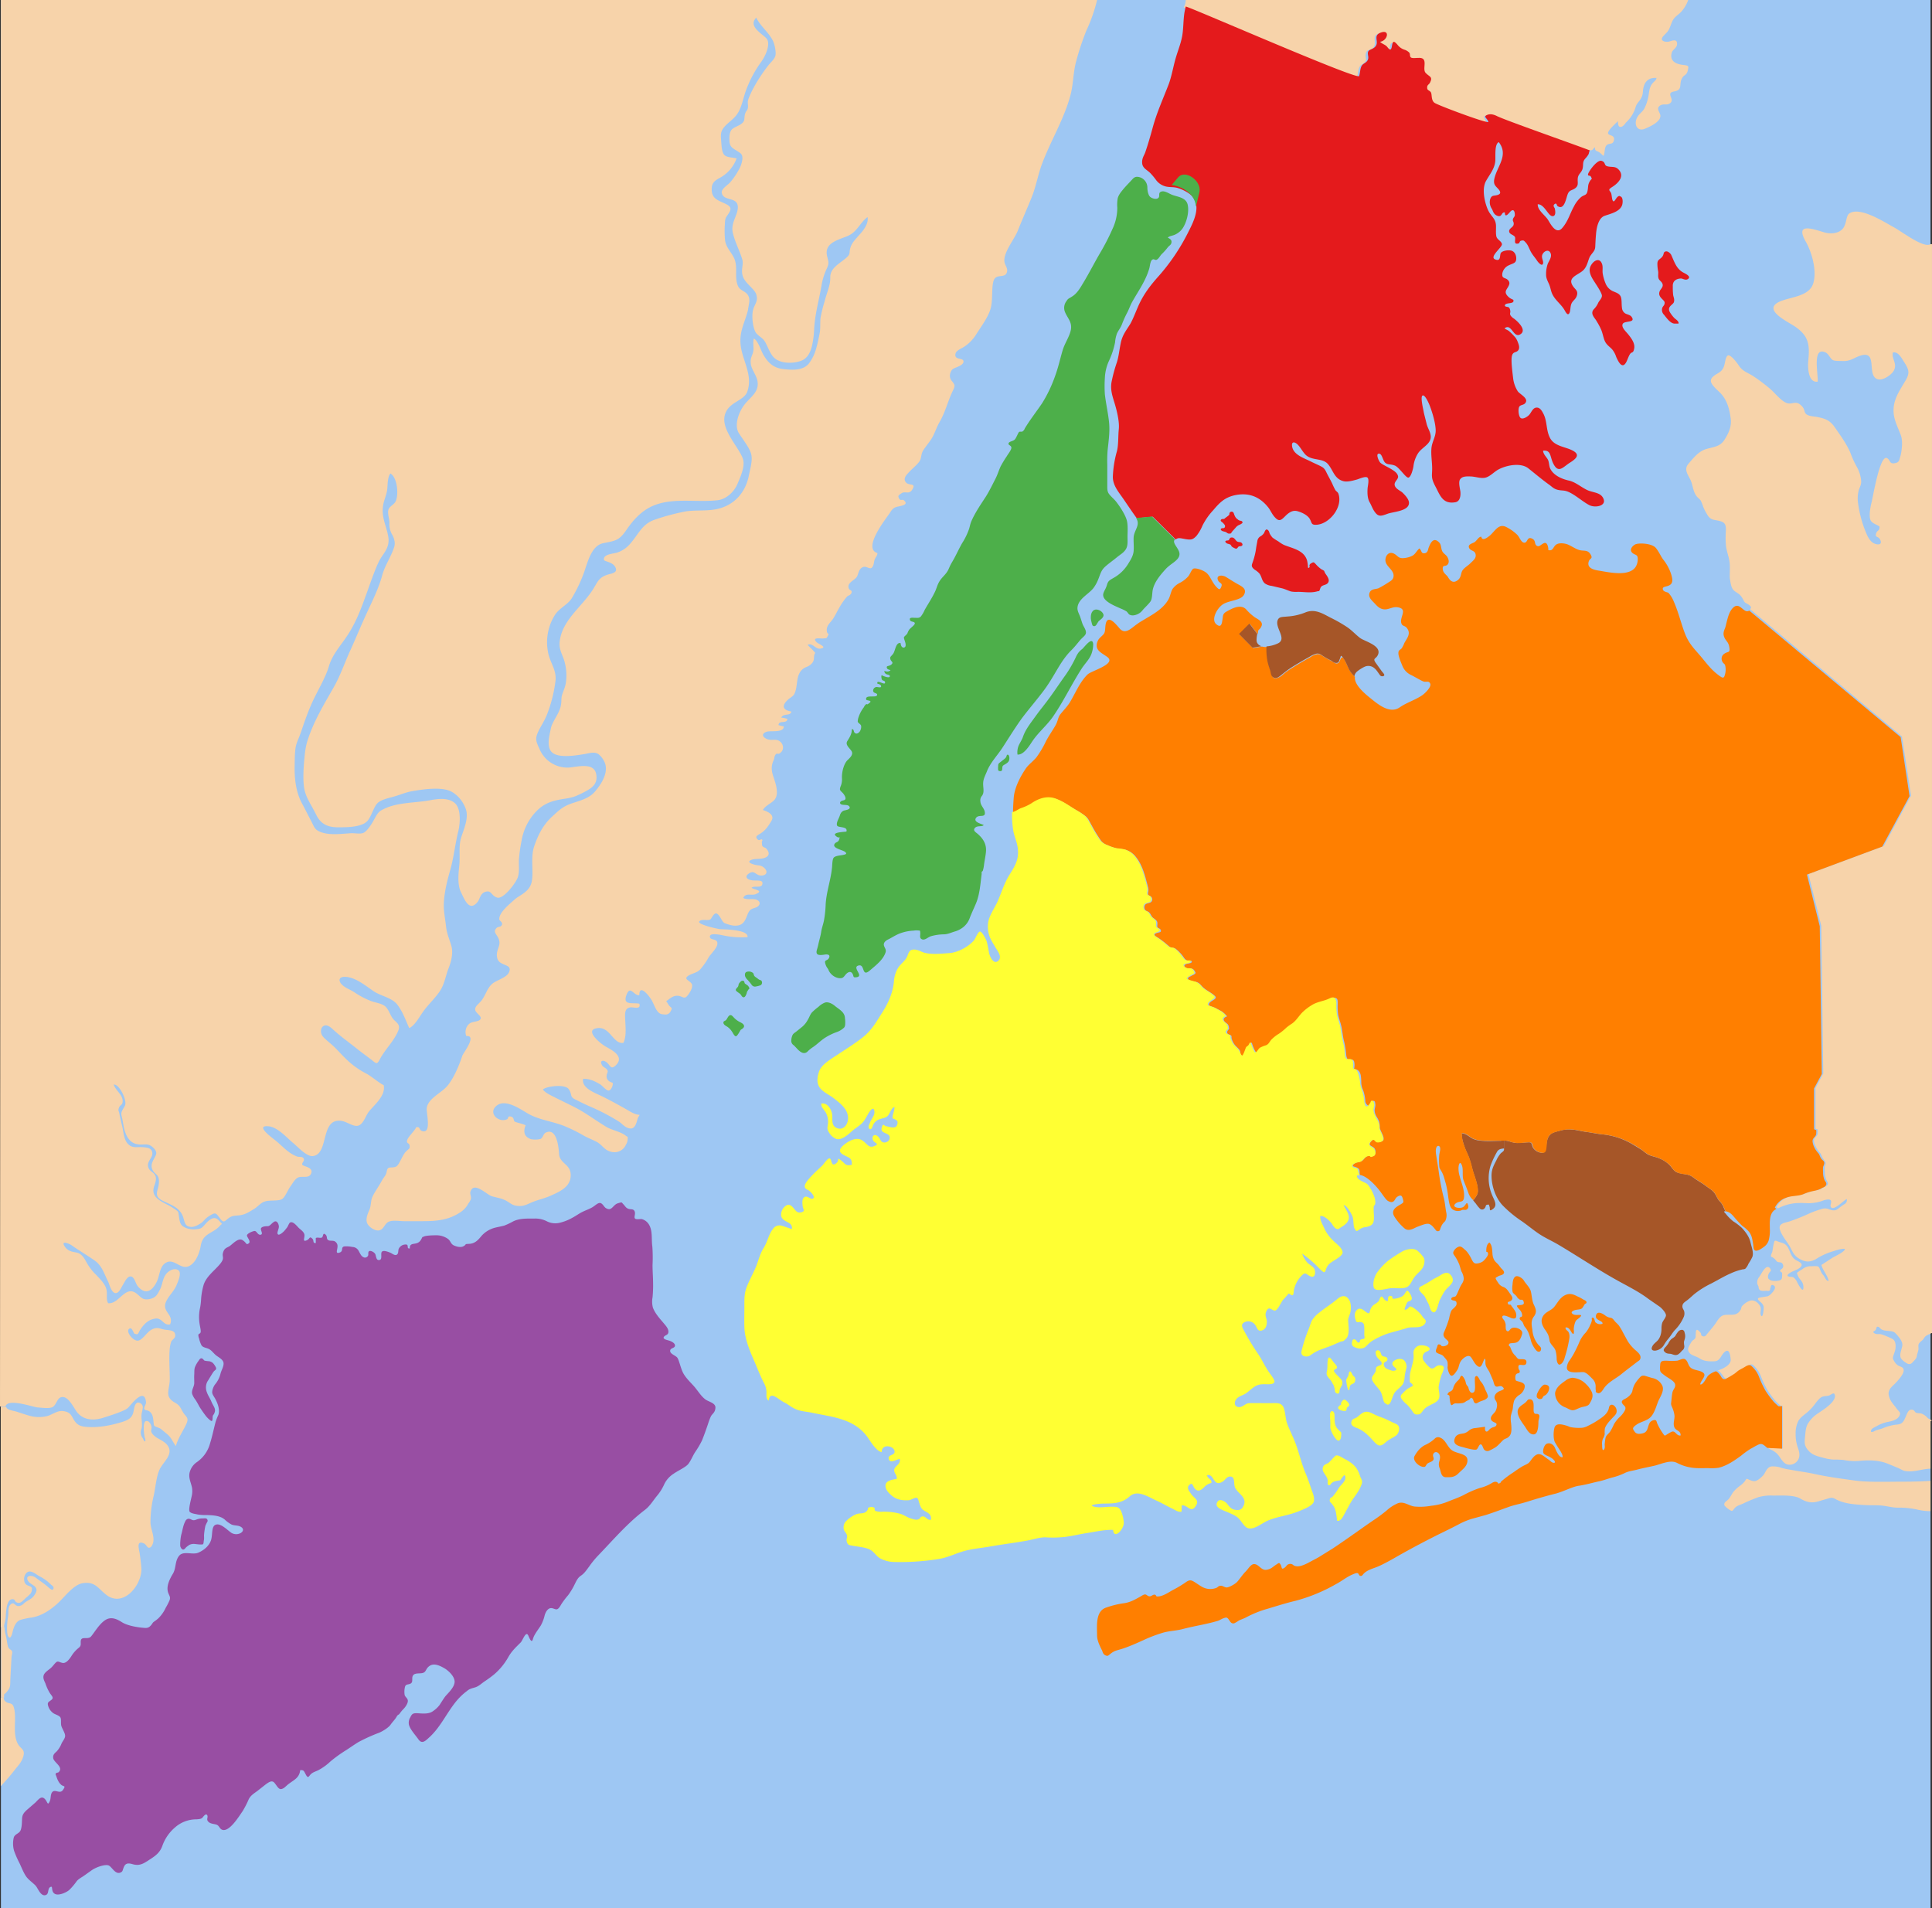 <svg id="NYC" xmlns="http://www.w3.org/2000/svg" viewBox="0 0 1041.3 1028.4">
  <rect x="0" y="0" width="1041.3" height="1028.4" fill="#333333" stroke="none"/>
  <defs>
    <style>
      .cls-1 {
        fill: #9ec7f3;
      }

      .cls-2 {
        fill: #f7d3aa;
      }

      .cls-3 {
        fill: #a65628;
      }

      .cls-4 {
        fill: #ff7f00;
      }

      .cls-5 {
        fill: #e41a1c;
      }

      .cls-6 {
        fill: #984ea3;
      }

      .cls-7 {
        fill: #ff3;
      }

      .cls-8 {
        fill: #4daf4a;
      }
    </style>
  </defs>
  <title>five_boroughs</title>
  <rect id="WATER" class="cls-1" x="0.5" width="1040" height="1028.4"/>
  <g id="NEW_JERSEY">
    <path id="path88" class="cls-2" d="M0,0H590.8a85.1,85.1,0,0,1-5.7,16.3,144.4,144.4,0,0,0-5.7,17.2c-1.5,5.8-1.4,11.9-2.9,17.6-3.4,13.1-11.1,25.4-15.7,38.1-2,5.7-3,11.5-5.2,17s-5.1,12-7.6,18.3c-1.8,4.5-8,11.9-7.1,16.8.4,2.1,2.3,3.7,1,6.1s-5.5.2-6.8,3.7-.4,10.1-1.6,14.9-5.3,10.1-8.1,14.6a21.2,21.2,0,0,1-6.1,6.2c-1.4,1-4.4,2-4.8,3.8-.9,3.8,4.4,1.9,4.3,4.3s-5.2,3.2-6.1,4.3-2.1,3.7-.3,6,2.1,2.5.5,5.7c-2.5,5.3-3.9,11.2-7,16.6-1.4,2.4-2.3,5.1-3.5,7.5s-3.4,4.9-5.1,7.4-.9,4.5-2.4,6.5-3.4,3.4-5.1,5.2-3.7,3.7-2.1,5.8,5.5.2,3.7,3.6-3.9,1-5.9,2.3-2.1,1.5-1.4,2.9,1.7.3,2.5.9c2.5,2.1-.1,2.8-2.5,3.3s-3.3.8-4.9,3.4-15.2,19.2-6.8,21.8c0,1.4-.9,2.1-1.4,3.3s-.4,2.1-.8,3.2c-1.4,3.7-3.2,0-5.7,1.1s-2.2,4-3.4,5.5-4.5,2.8-4.3,5.1,1.9,1.4,1.7,2.9-1.9,1.8-2.3,2.2a31.4,31.4,0,0,0-4.2,5.9c-1.2,2-2.2,4.2-3.5,6.2s-3.6,3.6-3.4,6.3,1.6.9.6,2.9-1.1,1.1-2.3,1.4-6.8-1-3.7,2.1c.9.9,6.2,2.8,1.9,3.4-2.6.4-4.3-3.4-6.8-2,1.3,1.4,2.8,2.7,4.1,4.3-1.3,1.9,0,3.5-1.7,5.5s-3.2,1.9-4.6,2.9c-4.5,3.2-2.8,9.1-4.9,13.6-.7,1.5-2.5,2.2-3.6,3.3-3.5,3.3-2.7,5.5,1.9,6.3-.3,2.6-4.5.8-5.4,3.3a11.4,11.4,0,0,1,3.3.7c-.2,2.8-4.7.5-4.8,3.3a12.8,12.8,0,0,0,2.8.7c.2,3.5-6.7,2.3-8.8,2.8s-3.6,2.1-.9,3.7,5,0,7.2,1.3,2.9,4.3,1.1,6.1-1.9.2-2.8,1.1-.8,2.3-1.2,3.2c-2.6,5.5.3,8.7,1.4,14.3.5,2.7.6,5.1-.9,7s-5.1,3.2-6.3,5.6c2.6.8,6.5,2.6,4.6,5.8s-3.2,5.1-6,6.9c-1.2.8-3,1.4-1.7,2.9s2-.3,2.6.3-.3,1.1-.1,1.6-.1,1.3.4,2,1.4.7,1.7,1,2.5,2.4,1.2,4.1-4.5,1.7-6.6,1.8-5.4,1.3-2,2.6,4.4.3,6.5,2.1,1.7,4.1-1.4,4.2-3.6-3.1-6.6-1.2-.9,3.5,1.7,3.8,5.9-.5,5.4,2-4.4.6-5.8,2c1,1,7,1.4,2.3,3.4-2.3,1-5.5-.9-6.8,2.1,2.3,1.3,5.3,0,7.5,1.1s1.5,3.3-.9,4.1-3.3,1-4.5,4.2-2.3,4.9-4.9,5.4-5.2-.5-6.9-1.1-1.9-2.5-3.7-4.6-3,.6-4,2.1-4.9-.2-6.3,1.4,9.5,4,11.1,4.2,15.5,0,14.9,4.3a47.6,47.6,0,0,1-12.5-.8c-1.2-.2-7.8-1.9-7.8.5s4.6.6,4,4.3c-.3,2-3.4,5-4.6,6.8a37.2,37.2,0,0,1-4.6,6.6c-2,2.1-4.8,2.1-6.8,3.7s.8,2.1,2.1,3.9-1.3,5.7-2.6,7-2.2.1-4.1-.3-3.6.3-5.5,1.8-1.6.4-.4,2.6,2.7,1.5,1.4,3.8-2.8,1.8-4.3,1.7c-3.5-.2-4.4-5.2-6.2-8s-6.5-8.3-6.4-2.3c-3.1.4-4.9-5.8-7,0s3.7,3.8,7,4.6c1,3.5-3.3,1.6-5.1,2s-2.6,1.5-2.6,4.3c0,4.6,1.1,10.8-.9,14.8-5.4.8-7.1-8.5-13.6-8-8.1.7,1,8.2,3.9,9.9s10.6,5.2,5.7,10.1c-2.8,2.7-2.9.3-4.9-1.4s-4.2-1.1-2.5,1.6c.6,1,2.1,1.3,2.7,2.4s0,1.1-.3,2.8.4,3.3,3.2,4.1c.4,1.4-.9,4.2-2.2,4.2s-3.5-2.8-4.6-3.4c-2.9-1.7-5.5-3-9.1-2.9-1,5,6.5,7.6,10.2,9.4s7.5,3.9,11.3,6,5.9,3.8,9,4a11.8,11.8,0,0,0-1.1,1.9c-.7,2.6-1.5,5.9-4.3,5.4s-4.1-2.6-5.7-3.6a111.4,111.4,0,0,0-15.7-8.2c-2.7-1.2-5.6-2.6-8.3-4s-1.2-2.6-3.2-5.4-11.8-1.6-13.9.2c1.2,1.9,5,3.5,7.1,4.6l9.1,4.5c6.3,3.1,11.8,7.3,17.7,10.9,3.2,2,7.7,2.6,10.6,4.8,1.4,1.1,1.2.2,1.2,2.1a5.8,5.8,0,0,1-.9,2.8c-2,4.5-7.2,5.3-11,2.5-1.7-1.3-2.8-2.9-4.9-4s-4.5-2-6.7-3.2a81.9,81.9,0,0,0-10.7-5.3c-6.5-2.6-13.9-3.3-19.9-6.9-4.1-2.4-11.9-7.9-16.6-4s1.1,9.3,5.6,7.3c1-.4.2-1.9,2.1-1.5s1.4,2.2,2.1,2.7,4,1.1,5.9,2c-1.2,3-1.2,6.1,2.9,7.5a12.5,12.5,0,0,0,5.1-.1c1.5-.8,1.4-2.7,2.8-3.4,6-3,7,8,7.2,11.2.2,5.6,6.3,5.5,6.3,11.7s-5.5,8.7-10.9,11.1c-3.1,1.4-6.1,2-9.2,3.2s-4.8,2.5-8,2.3-3.8-1.1-6.3-2.6-5.1-1.8-8-2.6-9.9-8.5-11.7-2.3c-.3.9.6,2.6.3,3.7a7.7,7.7,0,0,1-1.4,2.5,12.1,12.1,0,0,1-4.6,4.9c-6.1,4-12.5,4.6-19.8,4.6H217.3c-2.4,0-6.1-.7-8.3.3s-2.6,4-4.9,4.6-5.4-1.5-6.5-3.4-.4-4.5.8-7.1.8-4.9,1.7-7.2,3.6-6,5.2-9c.6-1.2,1.7-2.4,2.2-3.5s.4-2.4,1.1-3.2,2.9-.1,4.5-1,3.2-5.8,4.9-7.7,2.5-1.6,2.3-3.4-1.8-1-1.4-2.9,4-5,4.9-7.1c2.2-.6,1.6,1.4,2.9,1.9,5.7,2.3,2.5-9.7,2.8-12.2.7-5.3,7.7-8,11.1-12s6.3-10.9,8.1-16.3c.5-1.5,8.1-11.1,2.1-10.6a6,6,0,0,1,1.2-6.2c1.6-1.9,5.2-1.2,6.4-2.8s-2.6-3.3-2.8-5.2,2.4-3.5,3.4-4.9c2.7-3.5,3.2-7.8,7.2-10s7.6-3.2,8-6.5-5.7-2.2-6.7-6.4,2-6.4,1-9.7-3.6-4.1-1.4-6.5c.8-.9,2.3-.3,2.9-1.7s-1.3-2.2-1.4-2.9c-.3-3.8,5.8-8.5,8.3-10.8s7.8-3.9,9.1-9.2-.7-13.2,1.4-19.4,4.8-11.5,9.4-15.8,6.2-5.7,10.9-7.4l3.1-1c3.6-1.2,7-2.5,9.5-5.5s7.1-9.1,5.4-14.8a11.7,11.7,0,0,0-3.6-5.2c-2.3-1.6-5.3-.4-8,0-4.4.7-12.8,2.1-16.6-.6s-1.9-9.3-1.1-13.3,4.9-8.2,5.5-13c.3-2,0-3.3.6-5.2s1.7-4.2,2-6.5a27.7,27.7,0,0,0-1.2-12.8c-1.7-4.4-2.8-6.3-1.9-10.9,2-10.5,11.7-17.3,17.5-26.2,2.7-4.2,3.1-6.7,8.2-8.3,1.9-.6,5.4-.9,4.2-3.7s-4.7-3.1-6.2-4c-1-3.4,5.2-3.5,7.1-4.2a15.5,15.5,0,0,0,7.1-4.9c4.6-5.3,6.3-10.6,13.4-12.9a119.4,119.4,0,0,1,16.6-4.4c6.4-.9,12.9.2,19.1-1.9,8.2-2.7,13.3-9.5,14.8-17.8.7-3.5,2.1-8,1.1-11.4s-4.4-7.6-6.6-11.1-.8-9.3,2-13.8,7.4-6.8,8.1-11.4-2.5-7.4-3.5-11.3a7.8,7.8,0,0,1-.2-1.6c-.2-2.6,1-3.7,1.4-6s-.4-4.7.3-6.8c2.2.9,3.9,6.7,5.2,8.8,2.4,4.1,5.3,7,10.5,7.6s10.8.9,14-3a23.5,23.5,0,0,0,3.9-8.1c.8-2.8,1.4-5.7,1.9-8.3s.1-5.7.5-8.5a79.3,79.3,0,0,1,2.1-8.4c1.1-4.6,3.2-8.6,3.1-13.1s3.9-6.8,7.6-9.7,2.4-3.1,3.1-5.8,2.1-4.1,3.7-6,6.5-6.4,5.7-11c-3.9,2.8-5.4,7.5-9.9,9.8s-13.8,3.5-11.9,11.3c.8,3.3,1.2,3.9-.4,7.1a35,35,0,0,0-2.7,9.2c-1.4,7.8-3.5,15.1-3.9,23.1A49,49,0,0,1,437,187c-.9,3.3-2.5,6.1-5.3,7.3-4.6,1.9-12.5,1.9-15.7-2.3-1.7-2.2-2.6-4.8-3.9-7.3s-3.2-3.1-4.9-5-2.7-8.4-1.9-12.3c.2-.7.4-1.4.6-1.9,1.1-2.5,2.1-3.8,1.2-6.8s-5.9-5.9-7.2-9.7.6-6.3-.4-9.4c-1.5-4.8-3.8-9-5-14s2-8.7,2.6-12.8c1-7.4-7.8-3.8-8.6-8.9-.3-2.2,3.4-4.2,4.6-5.7a35.9,35.9,0,0,0,4.2-6,16.1,16.1,0,0,0,2.3-6.1c.3-3.1-.9-3.5-3.1-4.9s-3.6-2.1-3.8-4.8,0-4.8.9-6.2,3.7-2.2,5.1-3.2c2.9-1.9,1.5-3.1,2.5-6,.4-1.2,1.2-1.5,1.4-2.9s-.2-2.5,0-3.7,1.6-4.3,2.8-6.6A88.1,88.1,0,0,1,413.8,35c1.2-1.5,3.1-3.1,3.6-4.9s-.3-6.1-1.4-8.3c-2.4-4.6-6.7-7.7-8.9-12.3-4.5,4.6,2.8,8.4,5.4,11.1s-.2,9.2-2.7,12.7a63.7,63.7,0,0,0-8.4,15.9c-1.6,4.5-2.3,10-5.7,13.7-1.9,2.1-4.4,3.7-6.2,6s-1.5,4.4-1.3,7.1.3,6.2,1.8,7.6,4.5,1.2,6.5,1.8a19.4,19.4,0,0,1-9.1,10.5c-2.9,1.6-4.5,2.8-4.3,6.7s2.6,5.1,6,6.6,5.2,2.5,3.4,5.4-2.2,2.6-2.3,6.1a52.9,52.9,0,0,0,.1,8.9c.5,3.5,2.8,5.7,4.5,8.8,2.8,5.1.3,10.6,2.4,15.6,1.1,2.7,3.8,2.7,5.3,4.9s.7,4.4.4,6.6a5.9,5.9,0,0,0-.2,1.3c-1.1,5.1-3.7,9.7-4.1,15.3s1.6,10.2,3.1,15.2,2.2,9,.6,13.7-8.5,5.4-11.3,10.6c-4.6,8.4,6.1,18.3,8.8,25.4,1.6,4.1-1.3,10.2-2.9,14s-5.7,8-10.5,8.6c-11.4,1.3-23.3-1.4-33.9,2.6-6.7,2.5-11.5,7.7-15.5,13.6s-6.4,5.7-12.5,7-8.2,9.9-10.1,15.4a80.2,80.2,0,0,1-6.7,14.2c-2.1,3.5-6.8,5.3-9.2,9.2a27.6,27.6,0,0,0-3.7,19.5c.9,6,5.1,10.1,4,16.6a74.5,74.5,0,0,1-4.6,17.7c-1.2,3-3,5.7-4.4,8.5-2.2,4.5-1.3,5.8.7,10.3a16.3,16.3,0,0,0,15.7,9.5c4.7-.4,13.3-2.9,14.6,3.4s-3.6,8.3-7.7,10.5l-3.3,1.5a28.9,28.9,0,0,1-5.8,1.4c-6.7,1-11.4,2.3-16.1,7.5a30,30,0,0,0-7.3,15.2,83,83,0,0,0-1.4,10c-.2,3.2.4,6.5-.6,9.6s-7.8,12-11.1,11-3-4-6.1-3.2-3.1,3.7-4.4,5.4c-4.6,5.9-7.2-1.4-9-5s-1.6-8.6-1-14-.3-10,.8-14.7l.3-1c1.4-4.5,4.1-10.3,2.5-15.1s-5.5-8.9-9.4-10.2c-5.5-1.8-14.3-.5-19.9.5-3.2.6-6.2,1.9-9.3,2.8s-6.4,1.5-8.6,3.2-3.3,6.3-5.2,9.1a7,7,0,0,1-2.5,2.3c-4,2-9.4,2-14,2s-9-1.1-11.7-6.6-5.4-9-6.4-13.7-.5-12.6.1-18.1a40.8,40.8,0,0,1,1.4-7.9c3.4-10.8,8.9-19.7,14.4-29.4,3.5-6.2,5.7-12.8,8.7-19.4s5.9-13.7,9-20.4,6.4-13.3,8.3-20.3c1.5-5.5,4.7-9.8,6.4-15.1.8-2.2.1-4.7-.9-6.6a11.2,11.2,0,0,1-1.6-6.6c0-2.1-1.1-4.9-.6-6.9s2.9-2.7,3.9-4.6c1.8-3.5,1-13-2.8-15.1-1.6,2.2-1.4,5.8-1.7,8.6s-1.8,5.8-2.2,8.6c-1.1,6.5,1.9,11.2,2.8,17.1s-2.9,8.9-4.9,12.8-4.4,10.8-6.4,16.4c-3,8.3-5.8,16.4-10.9,24-3.7,5.6-8,10.1-9.9,16.6s-6.6,13.8-9.6,20.8c-1.9,4.4-3.6,9.2-5.1,13.7s-2.9,6.5-3.3,10-.3,6.3-.4,9.3c-.1,6.7.7,13.8,3.9,19.8,1.7,3.1,3.3,6.4,4.9,9.4s1.8,4.5,4.2,5.7c5,2.5,12,1.4,17.4,1.1,2.1-.1,5.2.6,6.9-.3s4-4.2,5.5-7,2.3-4.2,4.2-5.2c7.6-4.3,17.7-3.7,26.1-5.3,4.2-.8,10-1.5,13.4,1.7s2.7,11.4,1.6,15.5c-.3,1.1-.5,2.1-.7,3.2-1.2,5.7-1.9,11.5-3.5,17.1s-3.3,12.2-3.5,18.6c-.1,4,.8,8,1.2,11.9s1.9,7.1,2.9,10.6,0,8.2-1.5,11.9-2.1,8.2-4.4,11.9-5.9,7-8.7,10.7-4.7,7.9-8,9.7c-.1-.1-.1-.2-.2-.2s-2.2-5.1-2.8-6.3a30.6,30.6,0,0,0-3.7-6.3c-3.1-3.7-8.7-4.4-12.7-7.1s-9.9-7.7-15.5-7.7c-3.6,0-3.3,2.5-1.4,4.3s4.4,2.6,6.4,3.9a45.9,45.9,0,0,0,9.3,4.9c2.5.9,5.7,1.2,7.6,2.9s2.6,4.8,4.2,6.7,4.1,2.9,2.8,6.2c-2.2,5.6-7.1,10.1-9.9,15.4-1.7,3.3-2,2.4-4.6.4s-5-3.7-7.5-5.7c-4.1-3.3-8.5-6.4-12.4-9.9-1.4-1.2-3.4-3.5-5.5-2.8s-2.3,3.9-.9,5.7,4.5,4,6.7,6.2,5.1,5.5,8,8a46.7,46.7,0,0,0,9.1,6.1c3.2,1.8,6,4.5,9.1,6.1,1.2,5.7-5.1,10.6-8.1,14.4-1.6,2.1-2.7,6.2-5.3,7.3s-6.1-1.9-9.1-2.4c-12-2.1-6.7,17.9-15.7,18.9-3.4.4-8.3-5.2-10.8-7.2s-7.9-8.2-12.7-8.8c-8.4-1,1.8,6.3,3.5,7.7,3.7,3,7,7,11.7,8.6,1,.3,2.8-.2,3.4,1.1s-1.1,2.1-.8,3.2,6.7,1.3,4.6,5.2c-1.3,2.3-4.8.9-6.7,1.7s-3.1,3.3-4.3,4.9-2.5,5-4.1,6.5-6.2.8-9,1.4-4.3,2.9-6.3,4.1-4.4,2.9-7.2,3.4-4.4,0-6.6,1.6-2.6,3.1-4.8.1-2.4-3.2-5.4-1.4-3.2,3.1-5,4.2-3.9,2.4-6.3,1.7-2.3-3-3.2-5.4c-1.8-4.9-6.4-6.3-10.7-8.4-6.3-3.1-1.6-6.1-2.3-11.6-.4-3-2.4-2.8-3.5-5.4s.4-4.7,1.2-6.3,1.8-2.9-.5-5.2-3.7-2-6.4-1.9c-5.4.2-8.1-3.1-9.4-8.3-.6-2.3-.8-4.6-1.4-6.9s.2-2.9,1.7-5.7-3.2-12-6-11.4c1,3.2,5,5.5,4.8,9.1-.1,2.1-1.4,1.7-2,3.4s0,1.7.2,2.9,1.1,5.2,1.7,7.7.7,6.5,3,8.9,4.8,1.5,7.7,1.7,5.1.5,5.4,3.1-2.8,4.3-2.3,7.2,3.1,2.9,4,5.3-.9,5-1.1,7.2c-.5,5.4,6.3,7.2,10.1,9.7s3.2,1.9,3.7,5.2.8,4.5,3.4,5.7,5.4,1,7.5.6,3-2.8,5.4-4.6,3.9-1.4,5.6.6,1.4.9.1,2.4c-3.8,4.3-9.2,3.9-10.3,10.7-.6,3.7-2.7,9.7-6.8,11.2s-7.4-4-11.4-2.3-3.8,6.9-5.4,10.3c-2.3,4.9-6,7.9-10.4,2.6-1.1-1.3-1.7-5-3.7-5.2s-3.4,3.2-4.3,4.6-2.2,4.9-4.3,4.3-3-5-3.7-6.3c-2.1-4.1-3.2-8.4-7.2-11.2s-8.3-5.3-12.4-8.2c-1.8-1.2-6.1-2.7-3.6.8s5.9,2.4,8,3.8,2.8,3.2,4.1,5.4a28.1,28.1,0,0,0,4.8,6c1.9,2.1,4.1,4.1,5.2,6.9s-.2,6.1,1.2,8.3c5.9.7,9.2-10.1,15.4-5.1,2.3,1.8,3.1,3.6,6.8,2.9s4.4-2.7,5.7-5.1,1.4-5.7,3.1-8.1,5-3.8,6.9-2.3-.4,6.3-1.1,8.1c-1.4,3.3-4.2,5.6-5.6,8.8-2.5,5.5,4.4,6.8,2.2,12.2-3.6.9-4.2-3.6-7.9-3.1s-5.9,2.7-7.8,5.4-1.1,3.5-3.4,2.8c-.8-.3-1.4-4.1-3.1-2.6s2.1,6.4,4.7,6.3,4.7-4.5,7.6-6,4.2-.5,6.6,0,6.5,0,6,3.7c-.1,1-1.7,1.9-2.1,2.8a16.3,16.3,0,0,0-.8,3.7c-.5,5.4,0,11.1,0,16.6s-3.1,9.2,2.6,12.5c2.9,1.6,2.9,2.5,4.5,5.2s3.3,2.8,2,6-4.7,8-5.8,12.3c-1.6-2-2.4-4.6-4.8-6.5l-3.4-2.8c-.9-.6-2.7-1-3.4-1.6s-.1-4.6-1.7-6.8-3.2-1.1-3.7-2.3a.8.8,0,0,1,0-.7c.2-.9,1-2.1.9-3-.9-8.3-8,1.4-9.7,3.1s-9.4,4.1-13.5,5.4-9.8,1.7-13.6-2.6c-2-2.2-5-9.7-9-8.5-2.1.6-2.6,4.1-4.4,5.2s-6.1.4-8.2.3-14.3-4.5-16.9-1.4a1.2,1.2,0,0,0-.4.9h-3L0,0Z" transform="translate(0.5)"/>
    <path id="path108" class="cls-2" d="M89.7,778.9c3.5,4.6-1.6,8.5-3.8,12.4s-2.5,10.5-3.7,15.5a60.6,60.6,0,0,0-1.6,13.4c-.1,3.8,2.4,7.7,1.4,11.4-.3.9-.8,2.4-2,2.6s-1.5-1.6-2.9-2.3c-4.4-2-2.6,3.3-2.3,5.4s.7,5.3.9,8c.4,9-9.7,21.4-18.9,14.3-4.4-3.4-6-7.3-12.6-6.3-4.9.7-9.6,7.1-13.1,10.4s-8.3,7-14.3,8.1a41.3,41.3,0,0,0-6.3,1.3c-2.4.9-3.3,3.3-4,5.6-.2.7-.9,4.7-2.1,3.8s-1-3.6-1.1-4.6a40.2,40.2,0,0,1,.6-6.9c.2-1.5,0-3.3.4-4.7s1.8-2.7,2.9-1.8,1.5,1.3,2.8,1.1a4.5,4.5,0,0,0,2.4-1.4c1.7-1.6,4-2.1,5.4-4.1s1.8-3.2.9-4.5-3-1.9-4-3.4-.6-2.8,1.3-2.8,2.9,1.1,4.3,2.1,3.3,2.3,4.9,3.7,2.7,2.3,3.1,1.1-.9-1.8-1.3-2.2a23.5,23.5,0,0,0-6.2-4.5c-2.1-1.1-5.2-4.2-7.3-1.5a4.8,4.8,0,0,0-.9,4,2.9,2.9,0,0,0,1.8,2.4c1,.5,2.2.6,2.3,1.6a4.3,4.3,0,0,1-.8,2.9,29.6,29.6,0,0,1-2.6,2.4c-1.1,1-2.8,3.1-4.5,2.4s-1-1.4-1.8-1.7c-2.8-1-3.8,3.1-4,4.9a31.3,31.3,0,0,0-.4,4.3c0,1.7-.7,3.4-.9,5.1v.7H-.1V758.3h3c0,1.6,4,2.1,5.3,2.5s5.1,1.7,7.7,2.4a18.7,18.7,0,0,0,8.8.1c3.2-.8,5.7-3.3,9.2-2.7s3.9,2.1,5.2,4.3,2.6,3.7,6.2,4.1c6.8.7,13.6-.6,20.1-2.6,3.8-1.2,5.6-2.5,6.2-6.3.3-1.8,1-5.7,4-3.5a2.5,2.5,0,0,1,.8,2.5c-.1,1.1-.5,2.3-.6,3.2-.3,2.6.7,5.4-.1,8a4.9,4.9,0,0,0,.7,4.8c.3.4.7,1.8,1.2,1.8s.2-1.5,0-1.9-.7-3.7-.6-5.5a6.6,6.6,0,0,1,.4-2.8c.4-1,1.5-1,2.3-.4a4.8,4.8,0,0,1,1.4,2.5c.3,1-.4,2.1,0,3.1s1.5,2,2.6,2.8S88.2,776.9,89.7,778.9Z" transform="translate(0.5)"/>
    <path id="path110" class="cls-2" d="M9.4,940.4c1.3,2.1,3.5,2.5,2.8,5.7s-2.6,5.2-4.4,7.4a110.3,110.3,0,0,1-7.9,9.2V915H1.5a2.4,2.4,0,0,0,.9,2c1.8,1.7,3.7.2,4.6,3.4C8.7,926.5,5.9,934.7,9.4,940.4Z" transform="translate(0.5)"/>
    <path id="path112" class="cls-2" d="M6,890.1c.3.9-.3,2.2-.3,3.2-.2,3.8-.4,7.7-.6,11.4s.3,4.4-1.7,6.9-1.5.5-1.7,2.6v.8H.1V877H1.9a17.6,17.6,0,0,0,.6,4c.6,2,.7,4,1.2,6.1S5.6,888.9,6,890.1Z" transform="translate(0.5)"/>
  </g>
  <g id="NEW_YORK_STATE">
    <path id="path6" class="cls-2" d="M1040,798.2v16.3h-.7a33.8,33.8,0,0,1-7.1-1,46.8,46.8,0,0,0-9.9-.9c-2.9,0-5.5-.8-8.4-1.1s-6.3-.1-9.4-.3c-5-.3-10.6-.6-15.1-2.9-1.5-.8-2.2-1.3-4-.8l-5.8,1.7c-3.7,1.1-6.4.5-9.8-1.5s-9.9-1.6-14.8-1.6a23.4,23.4,0,0,0-7.9.9,85.8,85.8,0,0,0-8.3,3.5c-1.6.7-3.1,1-4.3,2.3s-1.1,2.1-2.6,1.1a11.6,11.6,0,0,1-2.9-2.4c-.7-1.6,1.1-2.4,2-3.3s1.7-2.6,2.6-3.9a19.2,19.2,0,0,1,3.9-3.6,13.1,13.1,0,0,0,2.4-2.3c.3-.4.6-1.1,1-1.3s2.9,1.5,4.5,1.2,3.4-2,4.5-3.2,1.7-4.2,4.3-4.7a13.4,13.4,0,0,1,5.6.8l2.5.6,2.4.4c4.1.8,8.4,1.3,12.5,2.2,7.2,1.6,14.8,2.6,22.1,3.6s17.4.6,26,.6c4.8,0,9.5-.1,14.2-.4Z" transform="translate(0.5)"/>
    <path id="path8" class="cls-2" d="M1040,766v25.6c-4.6.1-8.8,2-13.4,1.3-1.5-.2-2.3-.9-3.7-1.5s-4-1.7-6-2.5c-4.6-1.9-10.3-2-15.2-1.5a31.1,31.1,0,0,1-8.6-.5,48.7,48.7,0,0,0-5.4-.2,26.3,26.3,0,0,1-5.6-1c-3.1-.8-6-1.5-8-4a6.8,6.8,0,0,1-1.9-3.9,20.6,20.6,0,0,1,.2-3.6c.2-2.4.4-5.4,1.8-7.3a17.2,17.2,0,0,1,4.1-4.4l4.4-3c1.8-1.3,6.9-5.1,5.6-8-.5-1.2-2.1.4-3.1.7s-2.5.2-3.7.7-2.9,2.6-3.9,4a25.1,25.1,0,0,1-4.5,4.7c-1.6,1.3-3.7,2.8-4.5,4.6a15,15,0,0,0-1.3,6.6,21.5,21.5,0,0,0,.8,6.2c.6,2.1,1.4,3.5,1.2,5.8a5.3,5.3,0,0,1-6.6,4.5c-2.8-1-3.7-4.4-5.9-6.2s-2.8-1.5-4.1-2.5l-.4-.3,8,.4V757.8c-.1-.1-.8,0-1.1-.2a4.8,4.8,0,0,1-1.1-.9,17,17,0,0,1-1.9-1.9,50.1,50.1,0,0,1-4-5.4,52.8,52.8,0,0,1-3.6-7.6,15.4,15.4,0,0,0-4.3-6.1c-1-.8-2.7.3-3.6.8s-2.6,1.3-3.6,2.1l-1.6,1.3c-1.5,1-3.2,1.9-4.7,2.8s-2.1-.5-3.1-1.8-1.5-1.9-2.4-2.2h0l2.1-.8c2-.9,5.2-2.7,4.9-5.3s-.8-5.7-3-4.1-2.5,5-5.6,5.2-6-.1-8.1-1.5-4.9-1.6-5.9-3.6a2.7,2.7,0,0,1-.3-1.9,7.1,7.1,0,0,1,.7-1.6,25.3,25.3,0,0,1,1.3-2.2c.6-.7,1.5-.9,1.9-1.9s-.4-5.8,1.8-3.7.7,1.8,1.5,2.5a1.6,1.6,0,0,0,2.5-.2c1.6-2,3.4-4,4.9-6.1s2.6-4.6,5.5-4.8,5.3.4,7.1-1.4,1.1-2.3,1.8-3.3a10.8,10.8,0,0,1,3.9-2.8c2.4-.9,4.4.5,5.7,2.5s-.3,3.8.7,5.4,1.6-4.1,1.3-5.1a5,5,0,0,0-1.6-2.2c-.4-.4-1.6-1.2-1.4-1.9s4.2-.9,5.4-1.3,5.1-4.3,3.3-5.6-1.7.7-2,1.3.1.9-.5,1.3-1.2.1-1.7.1-3,.4-3.7-.6-.3-1.3-.6-1.9-.7-1.2-.6-2.1a4.1,4.1,0,0,1,.9-2.6c1.1-1.5,2.2-3.9,3.6-5.1a1.5,1.5,0,0,1,2.5.4c.9,1.3-.1,1.4-.7,2.5s-.7,2.4-.1,3.1a4.6,4.6,0,0,0,3.2,1,8,8,0,0,0,2.7-.3c1.2-.4,1.3-1.1,1.3-2.4a7.5,7.5,0,0,0,0-1.5c-.2-.6-.3-.4-.7-.7s-.7-.8.4-1.5a1.9,1.9,0,0,0,.6-2.7c-.4-.9-1.2-.9-2.1-1s-1.2-.5-1.9-1.5a7,7,0,0,0-2.3-1.5c-.1-1.3.6-1.8.8-3s.4-2.6.7-3.9a10.4,10.4,0,0,1,.3-1.2c.2-.5.5-.6,1.4-.3a16.6,16.6,0,0,0,2.9,1c4.5,1.4,3.5,6.8,7.1,9.1,1,.7,3.8,1.6,3.3,3.1s-3.2,2.5-4.4,3-4.8,2.4-2.3,3c.8.2,1.6,0,2.3.4a6,6,0,0,1,1.9,2.3c.4.9,3.4,6.7,3.5,3.3s-2-4.2-2.9-6.3-.6-1.7.3-2.4,1.3-.8,2-1.3a7.1,7.1,0,0,1,5.1-1.6,16,16,0,0,1,3.1,0c.9.3,1.2,1.3,1.5,2.1a8.8,8.8,0,0,0,1.8,2.9c.6.8,1.4,3.1,2.7,2.9-.6-3.1-3.2-5.7-3.9-8.6L987,678c1.2-.8,7.2-3.4,6.8-4.9-2.4-.1-4.9.9-7.2,1.6a35,35,0,0,0-8.3,3.9c-3.3,1.9-5.9,1.7-9.1-.2s-3.7-4.3-5.1-6.7-4.4-5.8-5.3-9.1,2.8-3.5,5.3-4.3a112.9,112.9,0,0,0,10.9-4.4,50.2,50.2,0,0,1,6.5-2.3,5.3,5.3,0,0,1,3.3,0c1.8.7,3.5,1.3,5.3,0a38.1,38.1,0,0,1,3.2-2.4,2.6,2.6,0,0,0,1.6-2.9c-1.1,0-7.3,7-8.7,4.1-.4-.9.6-2.2.1-3.3s-3.3-.4-4.5.1a20.8,20.8,0,0,1-5.5,1.2c-2.2.3-4.6-.1-6.8,0a25,25,0,0,0-11.7,2.9l-.8-.7a10.8,10.8,0,0,1,6-5.3c2.9-1.2,6.3-.8,9.2-1.9a27,27,0,0,1,5.7-1.8,8.7,8.7,0,0,0,4.2-1.4c.7-.6,2.1-.9,2.5-1.8s-.4-1.6-.8-2.6a11.2,11.2,0,0,1-.8-4.5,12.2,12.2,0,0,1,0-2.7c.1-.6.5-1.1.5-1.7s-.9-1.6-1.6-2.7-.8-2.3-1.8-3.2a15.4,15.4,0,0,1-2.3-3.7c-.5-1.2-1.1-2.7-.2-3.9s1.5-1.3,1.6-2.7c.2-3.5-.4-1.1-1.2-2.6V586.4l4.2-7.8-1.1-79.7-6.9-27.8,40.6-15.1,14.7-27.2-4.9-31.8-81.9-68.7c2-1.4-1.9-3-2.6-3.5s-1.2-2.4-2.6-3.9-3.1-1.9-4.1-3.4-1.2-3.8-1.5-5.4.2-6.1-.2-9.1-1.5-5.6-1.9-8.5a42.4,42.4,0,0,1-.2-6.2c0-2.9.9-6.1-2.3-7.2s-5.2-.4-7.1-2.9a30,30,0,0,1-2.7-5,25.2,25.2,0,0,0-1.3-3.3c-.6-1-1.6-1.5-2.3-2.5-2.1-2.8-1.9-6-3.4-9s-3.5-5.5-.9-8.5,5.4-6.7,9.6-7.9,7.4-1.3,9.7-4.9,4-7.2,3.4-11.6-1.7-10.1-6.2-14.3-6.5-6.4-1.7-9.4c1.9-1.1,3.2-1.8,4.1-3.9s.8-5,2.1-6.2,5.1,3.8,6,5.2c2.1,3.3,4.7,3.8,7.8,5.8a92.6,92.6,0,0,1,9.4,7.1c2.4,2.1,5.4,6,8.4,7.3s4.8-1.3,7.6,1,1.8,3.6,3,4.9,4,1.4,5.9,1.7c4.5.9,7,1.7,9.7,5.6s6.3,8.8,8.4,13.7a50.7,50.7,0,0,0,3.4,7.5,18.4,18.4,0,0,1,2.4,7.5c.2,2.2-.7,3.4-1.3,5.3a17.6,17.6,0,0,0-.4,6.5,62.3,62.3,0,0,0,4.6,16.9c.8,1.9,2.1,4.3,4.1,5.2s4.4.8,3.4-1.7-2.9-1.2-2.4-3.4,2.1-1.4,1.9-4c-1.9-1.4-4.6-1.7-5.1-4.3s.2-6.3.9-9,4.4-25.5,8.2-23.6c1.9.9,1.2,3.2,4,2.8s2.6-1.8,3.2-3.6,1.5-7.6.5-10.9-3.9-8.3-4.1-13.1c-.4-6.7,3.4-11.8,6.5-17.1,2.2-3.8,1.9-5.6-.6-9.5-1.4-2.1-3.3-6.2-6.3-5.5-.8,3.5,2.6,5.9.5,9.8-1.3,2.3-5.6,5.2-8.3,4.7-6.8-1.4.1-15.7-9.4-12.9-4,1.2-5.4,3.2-10,3-1.4-.1-3.8.1-5.1-.5s-2.3-3.3-3.9-4.1c-7.4-3.5-4,11.4-4.3,15.7-5.2.8-5.4-7.8-5.1-11.1.9-8.8.3-13.6-7.3-18.7-4.2-2.8-17.1-8.8-8.6-13.1,5.6-2.8,16.1-2.7,18.5-9.8s-1-17.7-3.9-22.7c-5.8-10.2,2.9-7.2,9.8-5.1,3.3,1,7.5.8,9.9-1.7s1.8-7.2,3.8-8.5c5.8-3.8,18.9,4.8,23.6,7.3s16.4,11.7,20.1,9.3h.8V718.5h-.3c-.9.6-2.1.9-3,1.6s-1.1,1.5-1.8,2.2a10.7,10.7,0,0,0-1.9,1.8c-.6,1-.2,2-.3,3.1s-.7,2.5-.9,3.8-1.2,2.1-2,3-1.5,1.5-2.8,1.1a11.8,11.8,0,0,1-3.2-2.3c-2-2-.1-5.2.2-7.6s-2.3-5.1-3.8-6.7-4.9-.7-7.3-1.9c-.8-.4-1.1-1.3-2-1.5s-.8.8-1.2,1.6-2.1.9-.9,1.8,2.5.4,3.5.6,4.4,1.5,6.4,2.6,2,4.5,1.2,6.9-.7,1.9-.9,2.8.1,1.4.7,2.4a7.4,7.4,0,0,0,1.6,1.9c.8.6,1.8.8,2.6,1.3,2.8,1.9-2.2,7-3.7,8.6s-4.1,3.2-3.5,6.4,2.6,4.9,4,6.9,2.8,2.3,1.7,4.3-3.8,2.7-5.7,3.1a19.1,19.1,0,0,0-6.2,2.2c-1.3.8-3.6,1.4-3.4,3.2,1.1.3,1.6-.3,2.6-.7s2.6-.7,3.8-1.2a27.2,27.2,0,0,1,6.9-1.9c2.6-.2,3.7-.6,4.9-3.1s1.7-5,3.6-5,1.6,1.4,2.7,1.7,2.2.1,3.2.6a8.3,8.3,0,0,1,2.8,2.1c.7.7,1.8.9,2.3,1.5l-.7.3Z" transform="translate(0.5)"/>
    <path id="path18" class="cls-2" d="M638.6,0H909.4a18.9,18.9,0,0,1-4,6.6c-1.3,1.3-3.1,2.4-4.1,4s-1.5,4-2.6,5.8-3.3,3.1-3.5,4.5,2.4,1.9,3.9,1.5,4.1-1.6,4.3.9-2.3,3.3-2.8,4.9c-1.4,4.4,1.8,6.2,5.4,6.7s3.8.3,3.2,3-2,2.4-2.9,3.9c-2.3,3.5.6,6.6-4.5,7.5s1.2,4.5-2.6,6.6c-1.6.9-3.4-.2-5.1,1.1s-.7,2.5.1,4.4c1.5,3.8-5.3,6.8-7.9,7.9-4.4,2-6.4-2.3-4.4-6,.9-1.8,2.6-2.8,3.7-4.5a23,23,0,0,0,2.1-5.7c.6-2.3.5-4.7,1.6-6.9s2.9-2.6,3-4.2c-4.8-.3-7,2.6-7.3,7.3s-3,5.3-3.9,8.3a18.1,18.1,0,0,1-5,8.2c-.9,1-1.7,2.5-3.1,2.6s-1.4-1.6-1.5-3.1c-1.1,1.2-5.3,4.8-5.3,6.4s3.7.8,3.2,3.7-2.5,1.5-3.9,2.8-.9,4-1.7,5.8c-.8-.4-1.5-1.5-2.6-2.1s-2.2-.4-2-2.5c-.8.3-1,1.2-1.7,1.5s-1.3-.2-2.1.7h-.1c-3.4-1.5-43.8-15.7-49.8-18.4-1.2-.6-4.3-1.3-5.7-.7s.6,2,.8,3.8c-2.2.3-27.9-9.7-28.9-10.3s-.6-3.9-2.2-5.9-1.8-.7-1.9-2.4,1-1.5,1.6-2.8c1.5-3.2-.8-3.4-2.4-5.1s1.9-8.3-3.7-8.1c-1.9.1-3.3,1.6-4.5-.5s0-1.5-.7-2.4a6.4,6.4,0,0,0-2.2-1.4,7.8,7.8,0,0,1-4.1-2.8c-1.8-2.1-2.6-1.8-3,.8s-1,2.2-2.6.3-2.7-1.5-3.8-2.7c4-.5,5.3-6.6.6-5s-.5,5.1-3.4,7.9c-1.4,1.4-3.1.5-3.7,2.8s.6,2.9-.2,4.3-2.5,1.6-3.3,3.2-.7,3.6-1.3,5.4c-4,.8-87.9-36.1-93.4-37.6A8.9,8.9,0,0,0,638.6,0Z" transform="translate(0.5)"/>
  </g>
  <g id="JFK_AIRPORT">
    <path id="path14" class="cls-3" d="M943,669.7c.5,2.3,1.8,5.4,1,7.7a27.1,27.1,0,0,1-2.1,3.7,8.3,8.3,0,0,1-1.7,2.7c-.6.4-1.4.3-2,.5a30.6,30.6,0,0,0-5.8,2c-3.7,1.6-7.1,3.7-10.6,5.5a47.9,47.9,0,0,0-9.1,5.7c-1.2,1-2.4,2.2-3.7,3.2s-2.5,1.6-2.7,3,.6,2,.9,3a4.7,4.7,0,0,1-.2,3.1,22.8,22.8,0,0,1-4.8,7.1c-1.1,1.2-1.9,2.6-2.9,3.9l-.8,1a20.2,20.2,0,0,0-2.1,3,6.3,6.3,0,0,1-4.3,3.1c-1.5.3-2.9-.2-2.2-1.9s2.1-2.4,3.2-3.7,1.9-3.5,1.9-6.1a11.2,11.2,0,0,1,.4-3.2c.5-1.3,1.7-2.5,2-3.8s-2.1-4-3.5-5l-5.8-4c-5.1-3.9-11-6.8-16.6-9.9-11-6.1-21.4-13.1-32.2-19.5-3.4-2-7.1-3.6-10.5-5.9s-6.4-4.9-9.7-7.1a63.1,63.1,0,0,1-9.7-8.1c-3.8-4-6-10.5-6-16,0-3.4,1.1-5.4,2.6-8.3a15.2,15.2,0,0,1,2.4-3.8c.9-.8,2-1.2,1.7-2.6v-4.2a7.5,7.5,0,0,1,2.1.2c1.3.3,2.6.8,3.9,1s4.8-.2,7.1-.3,1.6,1.1,2.5,2.8a5.9,5.9,0,0,0,4.4,2.8c2.6.5,2.7-2.8,2.9-4.6s.7-5.1,3.9-6.3c1.3-.5,2.8-.8,4.2-1.2a15.7,15.7,0,0,1,5.3-.4c2.7.1,5.5,1,8.1,1.3s5.6,1,8.5,1.3a39.4,39.4,0,0,1,14.3,4.2c2.1,1.1,4.1,2.4,6.1,3.6s3,2.4,4.6,3.2,3.9,1.1,5.9,2a15.9,15.9,0,0,1,5.5,3.6c1.1,1.2,2.1,2.9,3.5,3.7s4.3,1,6.3,1.5,2.9,1.5,4.4,2.5,3.6,2.2,5.3,3.5,3.5,2.2,4.7,3.9,1.5,3.1,2.8,4.4a10.7,10.7,0,0,1,1.9,2.8,20.6,20.6,0,0,0,1.2,2.6h-.8c.1.6.7,1,1,1.4a25.2,25.2,0,0,0,4,4,31,31,0,0,1,4.6,3.5C940.4,664.1,942.3,666.6,943,669.7Z" transform="translate(0.5)"/>
    <path id="path20" class="cls-3" d="M907.6,718.8a5.4,5.4,0,0,1,.1,2.2c-.1.8-.5,1.6-.6,2.4a14.9,14.9,0,0,0,.2,2.1,2.3,2.3,0,0,1-.2,1.2,1.7,1.7,0,0,1-.7,1c-.7.6-1.2,1.4-1.9,1.9a2.7,2.7,0,0,1-2.4.7c-.8-.1-1.5-.5-2.2-.6s-2,0-2.9-.8-.9-1.1-.7-1.7a5.7,5.7,0,0,1,1.2-1.5l1.2-1.6a5.4,5.4,0,0,1,.9-1.5,2.7,2.7,0,0,1,.7-.8c.8-.7,1.7-1,2.3-2a11.9,11.9,0,0,1,1.6-2.3,2.6,2.6,0,0,1,2.2-.7C907.4,717.2,907.4,718.1,907.6,718.8Z" transform="translate(0.5)"/>
    <path id="path40" class="cls-3" d="M810.1,614.8V619c-1.9.2-3.1.4-4,2.3a46.9,46.9,0,0,0-3.3,7.2,23.2,23.2,0,0,0,.9,15.6c1,2.6,3.1,5.4.6,7.4s-1.5-.1-2-1.2.1-1.1-1-1-.9.6-1.2,1.3-1.4,2-2.9.9a19.9,19.9,0,0,1-2.2-2.7l-1.5-1.8.2-.2c1.1-1.6,2.4-2.9,2.3-5.1-.1-3.8-1.9-7.7-2.9-11.4-.6-2.1-1.1-4.2-1.8-6.2s-1.9-4.1-2.6-6.3-1.5-4.5-1.4-6.9c1.6-.1,3.1,1,4.4,1.9a10.2,10.2,0,0,0,5.1,1.9c3.8.6,7.8.2,11.6.2A3.7,3.7,0,0,1,810.1,614.8Z" transform="translate(0.5)"/>
  </g>
  <g id="QUEENS">
    <path id="path10" class="cls-4" d="M1023.9,397.3l4.8,31.8L1014,456.3l-40.6,15.1,6.9,27.8,1.1,79.7-4.2,7.8v21.7c.8,1.5,1.4-.9,1.2,2.6-.1,1.3-.9,1.7-1.6,2.7s-.3,2.6.2,3.9a12.8,12.8,0,0,0,2.3,3.7c1,1,1,2.1,1.8,3.2s1.8,1.2,1.6,2.7a11.5,11.5,0,0,1-.6,1.7,12.2,12.2,0,0,0,0,2.7,10.2,10.2,0,0,0,.8,4.5c.4.9,1.3,1.4.8,2.6s-1.8,1.3-2.5,1.8-2.5,1.1-4.2,1.4a27,27,0,0,0-5.7,1.8c-3,1.1-6.3.7-9.2,1.9a10.2,10.2,0,0,0-6,5.3l.8.7-.7.4c-3.3,2.2-2.8,6.9-2.8,10.4a19.7,19.7,0,0,1-.7,6.4,6.8,6.8,0,0,1-2.3,3.1c-1.1.8-3.2,2.4-4.6,2.2s-1.2-2.4-1.4-3.5c-.5-2.9-.7-5.2-2.9-7.4s-2.3-1.8-3.4-2.9-2.4-2.5-3.5-3.8-2.7-3.4-5-3.6c-.5-.8-.8-1.9-1.2-2.6a10.7,10.7,0,0,0-1.9-2.8c-1.3-1.3-1.8-2.9-2.8-4.4s-3.1-2.6-4.7-3.9a60.6,60.6,0,0,0-5.3-3.5c-1.5-1-2.6-2.1-4.4-2.5s-4.4-.4-6.3-1.5-2.4-2.6-3.5-3.7a18,18,0,0,0-5.5-3.6c-1.9-.9-4-1.1-5.8-2s-3.1-2.2-4.6-3.2-4-2.5-6.1-3.6a39.4,39.4,0,0,0-14.3-4.2c-2.8-.3-5.6-.9-8.5-1.3s-5.5-1.2-8.1-1.3a18.7,18.7,0,0,0-5.3.4c-1.4.4-2.8.7-4.2,1.2-3.2,1.2-3.6,3.1-3.9,6.3s-.3,5.1-2.9,4.6a5.9,5.9,0,0,1-4.4-2.8c-.8-1.7-.1-2.9-2.5-2.8s-4.7.6-7.1.3-2.6-.7-3.9-1a7.5,7.5,0,0,0-2.1-.2h-1.8c-3.8,0-7.8.3-11.6-.2a10.2,10.2,0,0,1-5.1-1.9c-1.3-.9-2.8-2.1-4.4-1.9a18.5,18.5,0,0,0,1.4,6.9c.7,2.2,1.8,4.2,2.6,6.3s1.3,4.2,1.8,6.2c1,3.7,2.8,7.6,2.9,11.4.1,2.1-1.2,3.5-2.3,5.1l-.2.2a8.9,8.9,0,0,1-2.6-3.7c-.8-2.4-1.8-4.7-2.7-7.1s.1-5.9-1-8.3-1.7.4-1.7,1.7a14.5,14.5,0,0,0,.7,4.7c.9,3.6,2.5,6.9,2.3,10.8s-2.7,1.8-4.8,3.9,3.3,2.8,4.7,1.4,1.6-3,2.3-.6a1.8,1.8,0,0,1-1.3,2.4h-1.7c-.5.1-1,.5-1.5.5a5.2,5.2,0,0,1-3.5-.5c-2.1-1.2-2.3-4.3-2.7-6.6a57.1,57.1,0,0,0-1.3-7.4c-.7-2.2-1.1-4.5-2.3-6.6s-1.2-1.8-1.3-3.2a34.9,34.9,0,0,1,0-5.6c.1-1.3.7-2.7.5-4s-1.6-1.6-2.1,0-.1,3.3.1,4.7.8,5.2,1.2,7.8a124.2,124.2,0,0,0,2.9,15c.6,2.5.7,4.9,1.2,7.3a6.7,6.7,0,0,1-.2,3.7c-.3,1.1-.6,1.1-1.4,2a8.9,8.9,0,0,0-1.4,2.5c-.4.9-.3,1.8-1.4,1.9s-1.3-.8-1.8-1.3-1.9-2.6-3.6-2.7-4,1-5.7,1.6-4.8,3-7.2.7a27.4,27.4,0,0,1-5.4-6.4c-1.6-3,.5-4.6,2.9-6s2.3-1.4,1.8-3.3-1.1-2.2-2.6-1.4-1.5,2-2.4,2.7-1.9.4-3-.2-2.7-3.1-4.1-5-6.6-8.3-11-9c-.5-1.4.4-2.9-1.3-3.8s-2.2-.6-2.5-1.1,1.1-1.5,1.6-1.7,2.1-.4,3.1-.9,1.4-1.4,2.1-2a3,3,0,0,1,2.4-.9c.9.1,1.2.5,2.1.1s1.4-3.4-.1-4.5-2.4-1-2-2.4a4.7,4.7,0,0,1,1.8-1.9c1-.3,1.2,1,2.1,1.3a4,4,0,0,0,3.2-.8c1.1-1.6-1.6-5.1-1.8-6.8a13.2,13.2,0,0,0-.4-3.4,11.5,11.5,0,0,0-1.4-2.7,7.5,7.5,0,0,1-1-3.2c0-1.2.5-2.1.4-3.3s-.3-2.4-1.5-1.8-1.1,1.8-1.6,2.4-2.2-.9-2.3-2.2a20.7,20.7,0,0,0-1.2-6.1,9.9,9.9,0,0,1-1-4.5c-.1-2,0-5.6-2.3-6.5s-1.4-.1-1.4-1.6a7.5,7.5,0,0,0-.2-3c-.6-1.2-1.4-.9-2.6-1s-.7.1-1.1-.5a5.9,5.9,0,0,1-.5-1.9,55.2,55.2,0,0,0-1.1-7.1c-.8-2.7-.9-5.5-1.5-8.2s-1.5-4.5-1.8-6.8a32.5,32.5,0,0,1-.2-5.4c0-1.6.2-3.3-1.8-3.3s-2.9,1-4.1,1.4-5.2,1.3-7.3,2.7a27.6,27.6,0,0,0-5.1,3.9c-1.9,2-3.2,4.4-5.5,6l-3.2,2.3a30.2,30.2,0,0,1-3.9,3.2,20.1,20.1,0,0,0-4.3,3.4c-1,1.2-1.2,2.3-2.8,2.9a17.9,17.9,0,0,0-3.2,1.3c-.8.5-1.5,2.1-2.2,2.4s-.8-.4-1.2-1a22.6,22.6,0,0,1-1.7-4.3c-.7.1-.8,1.1-1.3,1.6s-1.1.8-1.4,1.5-.4,4.1-2.2,3.9-1-1.9-1.6-2.9-2-2-2.8-3.1a10.6,10.6,0,0,1-1.6-3.4c-.1-.4.1-1-.2-1.4s-1.1-.5-1.6-.8-.9-1.1-.2-2,.8-.9.5-2.1-.6-1.3-1.6-2.1-1.6-1.7-.7-2.6,2-.4.7-1.6a13,13,0,0,0-2.2-1.9l-3-1.6c-1.2-.7-2.7-1-3.9-1.6-.6-2.5,5.2-3.1,3.3-5s-4.5-2.9-6.4-4.7-1.7-2.1-3.1-2.7-4.6-.7-5-1.8,1.2-1.3,1.7-1.7,2.2-.8,2.3-1.7a4.6,4.6,0,0,0-1.3-1.9c-.7-.5-1.9-.3-2.7-.4s-2.8-.9-1.7-2,4.1-.3,3.6-2.1c-2.1-.1-2.6.3-4-1.5a18.9,18.9,0,0,0-2.5-3.1,15.7,15.7,0,0,0-2.4-2.1c-1-.5-2.1-.1-3.1-1l-2-1.7a42.1,42.1,0,0,0-4.8-3.5c-1.2-.7-1.8-1.4-.3-2s2.7-.3,2.5-1.5-1.7-1.1-1.9-1.9.3-2.1-.2-3-1.5-1.4-2.2-2-1.1-1.8-1.8-2.6-1.8-.8-2.4-1.6a2.6,2.6,0,0,1,0-2.7c.8-1.1,2.7-.7,3.5-1.8a2,2,0,0,0-.4-2.7c-1-.7-1.8-.5-1.5-2.1a5.7,5.7,0,0,0,0-2.9c-.2-.6-.3-1.3-.5-1.9-1.3-4.9-2.7-10.2-5.9-14.2a10.9,10.9,0,0,0-5.8-4.1,30.3,30.3,0,0,0-4.2-.6,23.7,23.7,0,0,1-5.3-1.8,7.4,7.4,0,0,1-3.5-2.3A72.3,72.3,0,0,1,588,445c-1-1.6-1.8-3.8-3.3-5a35.2,35.2,0,0,0-4.5-3c-3.7-2.1-7.4-4.8-11.3-6.3s-9.3-.1-13.2,2.7a22.7,22.7,0,0,1-5.5,2.5c-1.3.5-3.2,2-4.7,2.1,0-2.9.2-5.8.4-8.3.5-5.3,3.5-11.1,6.5-15.5,1.6-2.3,3.9-3.8,5.7-6a52.2,52.2,0,0,0,5.2-8.8c1.5-2.8,3.3-5.4,4.9-8.1s1.4-4.5,2.8-6.3,3.6-4,5.1-6.4c3.1-5.1,5.3-10.9,9.6-15.1,2.1-2,15.7-5.6,10.6-9.4-2.7-2-5.9-3.2-5.7-6.4a5.6,5.6,0,0,1,.6-2.3c.6-1.5,2.2-2.4,3.2-3.7s.6-3.4,1.1-5.6c1.3-5.4,6.2,1.3,7.6,2.8,3.1,3.4,6.5-.7,9.1-2.4l1.1-.8c5.8-3.7,12.7-6.7,16-12.7,1-1.8,1.2-3.9,2.2-5.6a10.9,10.9,0,0,1,4.2-3.4,15.7,15.7,0,0,0,4.1-3.2c1-1.1,1.6-3.1,2.6-4.1s5.5.5,7.4,2.1,2.9,4.8,4.9,7.1,2.4,2,3.1.2-.9-1.8-1.6-2.9c-1.8-3.3,2-3.5,4.1-2.2s4.4,2.8,6.8,4.1,4.5,2.7,2.8,5.6-7.8,2.9-11.1,4.9-6.7,8.3-3.8,10.8,3.1-.8,3.4-2.6,0-3,2.2-4.2,7.4-4.4,10.5-1.2a27.3,27.3,0,0,0,4.7,4.3c1.5,1,4.7,2.3,3.6,4.8s-1.8,1.2-1.9,3.6a2,2,0,0,1-.1.7l-4.2-5.5-5.6,5.6,7.3,7.4,4.9-.8h0a7.2,7.2,0,0,0,2.6.2,34,34,0,0,0,.6,8.4c.4,1.5.9,3.1,1.4,4.6s.6,3.1,1.7,3.7,3.2-.4,4.3-1.3a31,31,0,0,1,4.6-3.5c3.4-2.2,7-4.3,10.6-6.3a9.9,9.9,0,0,1,3.8-1.7c1.6-.2,2.4.6,3.7,1.4a38.4,38.4,0,0,0,3.9,2.2c1,.5,2,1.5,3.1,1.4s1.4-1.2,1.9-2.3,1-1.4,2,0,2.3,5.6,4.3,7.9a11.4,11.4,0,0,0,1.5,1.6c-.7,4.2,5.7,9.4,8.2,11.4,4.3,3.5,10.6,8.8,16,5,3.8-2.6,8.3-3.9,12.1-6.5,1.3-.9,4.9-4.3,4.3-6.1s-2.2-.9-3.4-1.2-4.6-2.4-6.8-3.5a9.2,9.2,0,0,1-4.8-4.9c-.7-1.7-2.2-5.1-2.2-6.9s.8-1.6,1.8-2.7a14.7,14.7,0,0,0,1.4-2.8c1.1-2.1,3.3-4.5,2-7.1s-2.7-1.7-3.4-3.1c-1.8-3.4,3.9-8.2-2.3-9.1-2.8-.4-4.9,1.5-7.5,1.1s-3.9-2.3-5.3-3.7-3.1-3.1-2.2-5.3,3.4-1.7,4.9-2.4a58.9,58.9,0,0,0,5.4-3.2c1.5-.9,2.7-1.7,2.6-3.8-.3-3.7-5.7-5.2-4.1-9.8.7-1.8,2.3-2.8,4.3-1.8s2.3,2.7,5.3,2.4a12.2,12.2,0,0,0,4.7-1.3c1.6-.9,2.3-2.7,3.7-3.9,1.3.9.8,2.8,2.7,2.6s1.9-1.9,2.3-3c1-2.6,2.6-6,5.7-2.8,1.2,1.3.9,3.1,1.6,4.6s2.2,2,2.9,3.4,1,2.9-.1,4-2.6-.1-2.5,2.2,2.1,3.2,2.8,4.4,2.2,3.6,4.7,2.1,2.1-3.5,2.9-5.2,3-2.8,4.5-4.3,3.3-2.7,2.8-4.9-2.7-1.6-3.5-3.4,1.5-2.3,2.8-3,2.3-3.1,3.8-3c.5,2.8,3.7.1,4.8-.8,2.7-2.5,4.5-6.2,8.3-4.6a23.8,23.8,0,0,1,6.2,4.3c1.3,1.2,2.1,4.3,3.9,4.3s1.4-3.3,3.9-2.3,1.3,2.9,2.7,3.9,2.4-.8,4.1-1.4,2.3,2.4,2.2,3.8c2.3.5,2.4-1,3.6-2.4s3.4-1.5,5.7-1,4.7,2.5,7.2,3.3,4.6-.3,6.2,2.3-.3,2-.9,3.9c-1.3,4,3.6,4.7,6.3,5.1,6.4,1.1,19.6,3.9,20.1-6,.2-3.2-1.5-2.3-3-3.8s-.2-3.4,1.5-4.4,9.3-.8,11.4,2,2.5,4.4,4,6.3a24.6,24.6,0,0,1,4.2,8c.5,1.8,1.1,4-.5,5.3s-4.3.8-4.1,2.4,2.6,1.6,3.1,2.1a15.8,15.8,0,0,1,2.9,4.8c2.5,5.7,3.8,11.5,6,17.2s5.6,8.7,8.9,12.7,5.2,6.5,8.5,9.1,3.6,2.4,4.3-.6a9.7,9.7,0,0,0,0-3.8c-.3-1.3-.6-1-1.3-1.9s-1.4-3.2.7-4.7,3.2-.3,2.8-3.3-1.7-3.4-2.6-5.3-.6-3.2.2-5.1,1.4-7.6,3.8-10.5c4.1-5,6.1,3,9.3.9h0Z" transform="translate(0.5)"/>
    <path id="path12" class="cls-4" d="M960,757.9v22.9l-8-.4c-1.1-.9-2.3-2.2-3.6-2.1s-3.8,1.8-5.4,2.6a47.4,47.4,0,0,0-5.1,3.7c-3.7,2.7-7.6,5.4-12.1,6.5a26.3,26.3,0,0,1-5.6.2c-2,0-4.1.1-6.1,0a25,25,0,0,1-10.7-2.8c-3.6-1.9-8.7.7-12.2,1.5s-5.9,1.2-8.9,2-5.1.9-7.2,2a34.4,34.4,0,0,1-6.8,2.4c-2.5.7-4.8,1.6-7.3,2.1s-6.9,1.8-10.5,2.3-8.4,3.2-12.8,4.3-9.7,2.6-14.4,4.1-7.3,1.8-10.9,3.1-8.1,3-12.2,4.3l-7.3,2a37.8,37.8,0,0,0-7.2,3c-3.4,1.8-6.9,3.5-10.4,5.2-6.8,3.4-13.5,6.9-20.1,10.6-4.3,2.4-8.4,4.9-12.9,6.9-2.6,1.1-5.8,1.8-7.8,3.9-.6.6-.8,1.3-1.7,1.2s-.8-1-1.4-1.4-1.9.2-2.6.5c-3.3,1.3-6.1,3.7-9.2,5.3a90.3,90.3,0,0,1-21.8,9c-5.1,1.2-10.1,2.8-15.1,4.3a57.5,57.5,0,0,0-11.5,4.6c-1.3.7-2.6,1.1-3.9,1.7a20.7,20.7,0,0,1-2.5,1.5c-2.7.8-2.7-3.5-4.8-3s-2.9,1.4-4.4,1.8c-6.1,1.8-12.4,2.7-18.5,4.3-3.7,1-7.5,1-11.1,2.1a77,77,0,0,0-10.4,4c-3.3,1.5-6.7,3-10.1,4.2s-4.7,1.1-6.7,2.5-2,2.1-3.5,1.4-1.5-2.1-1.9-2.8c-1.2-2.4-2.6-5.2-2.6-7.9,0-4.9-1-13,4.8-15a48.4,48.4,0,0,1,9.8-2.4c3.4-.5,5.9-2,8.8-3.6.7-.4,1.8-1.2,2.6-1.1s1.2.9,2.2,1,1.9-1,2.8-.9.6.7,1.1.9,1.1,0,1.5,0c2.8-.5,5.3-2.4,7.8-3.7a58.9,58.9,0,0,0,5.4-3.2c1.4-.9,2.7-2.2,4.4-1.5s4,2.7,6.2,3.7a9,9,0,0,0,7,.1c.9-.5,1-1,2.1-1.1s1.9.7,3.1.9,4.7-1.7,5.9-3,2.9-3.9,4.6-5.6,3-4.5,5.2-3.9,3.4,3.4,6,3,3.5-1.7,5.1-2.7,1.7-1.4,2.5-.1.3,2.8,1.8,1.9,1.3-1.7,2.5-2.1a2.4,2.4,0,0,1,2.6.5c2.2,1.5,5.5,0,7.7-1.1l5.8-3.1,7.9-4.9c7.2-4.8,14.2-9.9,21.3-14.8a85.2,85.2,0,0,0,7.5-5.5,21.3,21.3,0,0,1,6.2-4c3.3-1.1,5.8,1.4,8.9,1.8a33.1,33.1,0,0,0,8.9-.4,32.5,32.5,0,0,0,8.7-2.1c2.9-1.2,5.9-2.2,8.7-3.6a54.5,54.5,0,0,1,8.9-3.9,22.4,22.4,0,0,0,6.2-2.5c.9-.6,2.1-1.2,3.1-.6s.2,1,1.2.6.7-.7.9-.9a57.4,57.4,0,0,1,6.8-5.1c1.4-1,2.8-2,4.3-2.9s2.6-1.2,3.7-2,2.4-3.7,4.5-4.6,4,1.1,5.9,2.4,1.4,1.2,2.2,1.7,2.3.6,1.4-.8a6.3,6.3,0,0,0-2.2-1.8c-1-.7-2.8-1.1-3.6-2.1s.1-4.7,1.8-5.3,3.5.4,4.3,2.3,2.3,5.4,4.1,5c.2-1.1-.9-2.9-1.5-3.8s-1.8-2.8-2.6-4.2-1-5.1-.3-7.8,3.9-1.9,5.8-1.4,2.2.9,3.4,1.1a24.8,24.8,0,0,0,4.7.3,8.2,8.2,0,0,0,4-1,46.7,46.7,0,0,0,4.9-2.7c2.5-1.7,5.2-3.2,6.3-6.1.4-1,.2-2.2,1.4-2.6s2.4,1,2.8,2c.8,2.5-.5,3.4-2,5s-3.5,3.7-4.1,5.7a16.1,16.1,0,0,0-.1,3.1,7.7,7.7,0,0,1-1,2.5,7.3,7.3,0,0,0-.4,3.3c0,.7,0,3.5.9,2.6s.4-2.5.5-3.1.2-2.4.5-3.5,1.5-2,2.3-3a27.8,27.8,0,0,0,2.2-4.2,19.3,19.3,0,0,1,2.8-3.6,12.7,12.7,0,0,0,3.2-4.1c.7-2-.8-2.1-1.6-3.6s1.2-2.1,2.2-2.7,2.8-2,3.3-3.8a12.2,12.2,0,0,1,1.3-3.8,19.1,19.1,0,0,1,2.4-3.2c.9-1.1,1.5-1.5,2.9-1.3l4,1.2a7.5,7.5,0,0,1,5.5,4.1c1.2,2.4-.7,5.5-1.8,7.7s-2,6.4-4.1,8.9-5.5,2.7-8,4.5-2,2.2-1,3.7,2.7,1.3,4.1,1c3.3-.6,2.7-3.5,4.1-5.8a3.5,3.5,0,0,1,2.3-1.4c1.4-.2,1.3.8,1.7,1.8a32.5,32.5,0,0,0,3.5,6c.6.9.9.5,1.8-.1a20.1,20.1,0,0,1,2.5-1.4c2.1-.8,2.5,2.4,4.8,2,.2-2.7-2.6-2.4-3.4-4.5s.3-4.3.1-6.3a15,15,0,0,0-.9-3.5c-.4-1.2-1.1-2-.9-3.3s.3-3.8.7-5.6,1.9-2.7,1.4-4.5-3.8-3.3-5.5-4.6-2.2-1.6-2.5-2.6a9.4,9.4,0,0,1,0-2.9c0-2.5,1.3-2.5,3.5-2.5a34.9,34.9,0,0,0,5.6,0c1.5-.2,3.3-1.8,4.7-.5s1.2,3.4,3.1,4.6,5.2,1.1,6.6,2.7-2,4.3-1.9,6h.3c1.4,0,3.1-3.8,3.9-4.7a11,11,0,0,1,4.2-2.4h0c.9.2,1.9,1.5,2.4,2.2s1.2,2.8,3.1,1.8,3.2-1.8,4.7-2.8l1.6-1.3c1-.8,2.5-1.4,3.6-2.1s2.6-1.6,3.6-.8a14.8,14.8,0,0,1,4.3,6.1,52.8,52.8,0,0,0,3.6,7.6,53.9,53.9,0,0,0,4,5.4,17,17,0,0,0,1.9,1.9,4.8,4.8,0,0,0,1.1.9Z" transform="translate(0.5)"/>
    <path id="path22" class="cls-4" d="M881.3,728c1,.9,2.5,2.2,2.4,3.7s-1,1.7-1.9,2.4c-2.8,2.2-5.7,4.3-8.5,6.6s-7.2,4.3-9.4,7.7c-.6.9-1.9,3.1-3.4,2.4s-.7-.8-.9-1.3a10.3,10.3,0,0,1-.1-1.7,5.8,5.8,0,0,0-2-4.9c-1.1-1.1-2.7-2.9-4.3-3.3s-9.1,1.4-9.2-2.4a7.3,7.3,0,0,1,1.2-3.6,39.3,39.3,0,0,0,2.6-4.1c1.1-2.1,2.1-4.1,3-6.3a17,17,0,0,1,3.4-5,16.9,16.9,0,0,0,2.4-4.1,8,8,0,0,0,.9-2.6c0-.5-.4-1.4.5-1.3s1,1.9,1.3,2.4a3.7,3.7,0,0,0,3.9.9c.4-1.8-4.2-1.7-3.5-4.5s3.8-.9,5.2.2a6.1,6.1,0,0,0,2.9,1.1c1,.3,1.5,1.2,2.1,1.9s1.5,1.4,2.1,2.2a30.7,30.7,0,0,1,2.3,3.9l2.4,4.4A21.4,21.4,0,0,0,881.3,728Z" transform="translate(0.5)"/>
    <path id="path28" class="cls-4" d="M857.8,751.7c.2,1.8-.7,3.4-1.6,4.9s-2.9,1.4-4.7,2-2.8,1.4-4.2,1.5-2.9-1.1-4.3-1.6a8.3,8.3,0,0,1-5.3-6.8,3.6,3.6,0,0,1,.3-2.1c.8-2.3,3.2-4,5.2-5.4a6.8,6.8,0,0,1,3.8-1.6,11.1,11.1,0,0,1,7.3,3.4,13.9,13.9,0,0,1,3.1,4.2A4.6,4.6,0,0,1,857.8,751.7Z" transform="translate(0.5)"/>
    <path id="path30" class="cls-4" d="M854.6,701.9c0,.7-.5.6-.9,1s-.9,1.7-1.6,2.3-2.1.6-3.2.8-3.2,1-1.9,2.1,3.2.4,4.4.7-1.7,2.2-2.3,2.8-1.1,2.4-1.3,3.9.1,1.7,0,2.6-.2,1.2-.9.5-1.6-3.5-3.6-3.1c-.2,1,.8,1.5,1.4,2.2s.9,2.4.6,3.9a68,68,0,0,1-2.4,9.9,9.4,9.4,0,0,1-.6,1.8c-.5,1-1.2,2-2.2,2.2s-1.6-1.9-1.6-3.1a16.1,16.1,0,0,0-.6-4.4c-.6-2-2.6-3.1-3.2-5.2a15.1,15.1,0,0,0-.8-3.4,21.4,21.4,0,0,0-2-3.2c-1.4-2.3-2.2-4.5-.7-6.9s4.2-2.8,5.9-4.8,3-4.9,5.7-6.3,4.7-.6,6.8.5a19.6,19.6,0,0,1,3.2,1.7C853.5,700.7,854.6,701.2,854.6,701.9Z" transform="translate(0.5)"/>
    <path id="path32" class="cls-4" d="M831.9,746.3c1.9,0,3,.9,2.4,2.9a5,5,0,0,1-1.8,2.7c-.4.3-.9.4-1.2.8s-.4.8-.7,1.1a2,2,0,0,1-2.8-.8,3.7,3.7,0,0,1,.5-2.5c.4-1,2.1-3.8,3.6-4.2Z" transform="translate(0.5)"/>
    <path id="path34" class="cls-4" d="M830.1,727c0,1.2-.8,1.9-1.9,1.4s-3-3.7-3.5-5.6a38.8,38.8,0,0,0-1.4-4.5,13.2,13.2,0,0,0-2-3.2c-.6-.8-.7-1.7-1.2-2.5s-1.8-1.3-1.5-2.2,1.1-.3,1.3-1.2a4.1,4.1,0,0,0-.5-2.1c-.5-1.1-1.9-2-2.3-3.1s4.1.2,3.7-2-1.5-1.1-2.3-1.6a4.4,4.4,0,0,1-1.6-1.7c-.5-.7-1.4-1.2-1.9-1.9l-.2-.3a10.2,10.2,0,0,1-.1-3.9c.1-1.3.2-3.6,1.5-4.5s3.9.8,4.7,2.2,2.6,3.1,3.4,4.9.7,5.5,1.9,8,1.6,3.9.3,6l-.3.4c-1.7,2.3-1.2,4.6-.8,7.2a14.2,14.2,0,0,0,3.3,8.1C829.4,725.6,830.1,726.1,830.1,727Z" transform="translate(0.5)"/>
    <path id="path36" class="cls-4" d="M828.9,762.5c.7.6-.1,2.6-.2,3.4s.2,6.9-2.4,7.2-3.9-2.8-5.1-4.5-4.1-5.4-3.7-8.2a3.4,3.4,0,0,1,.6-1.5c.9-1.3,2.5-2,3.6-3s1.1-1.6,2-1.7h.3c3.1,0,1.7,5.2,2.2,6.9S827.9,761.5,828.9,762.5Z" transform="translate(0.5)"/>
    <path id="path38" class="cls-4" d="M817.6,732.3c1.1.8,4.9-.7,4.6,2.1s-4.2,0-4.3,2.1.8,1.7.7,2.8-.8.6-1.7,1.2-.8,2.9-.4,3.5,3.5.7,4.5,2.1-.6,4.5-2.4,5.6a7.7,7.7,0,0,0-3,3.2,18.7,18.7,0,0,0-.7,4c-.1.4-.1.8-.2,1.1s-.7,2.2-.9,3.3a13.7,13.7,0,0,0,.1,3.5c.2,1.9.6,5.2-.6,6.9s-2.4,1.5-3.4,2.3-2.6,2.8-4.1,3.9a26.4,26.4,0,0,1-3.7,2,2.3,2.3,0,0,1-2.7-.6c-.6-.7-.9-2.7-1.8-2.8s-1.4,2.1-2.2,2.7-5-.5-6.7-1-6.1-1.1-5.3-4.3,3.2-2.9,5.3-3.4a7.4,7.4,0,0,0,2.7-1.6,6.1,6.1,0,0,1,3.4-1.2l5.1-.7c0,.7-.2,1.7.3,2.3s1.1.2,1.7-.4a4.6,4.6,0,0,1,2.3-1.6c.9-.3,1.8-.5,1.9-1.6s-2.5-1-3-2.7,1.6-3.1,2.3-4.2,1.7-4,.2-6,0-4.2,2.4-5.1,2.4-1.2,1.3-2.2-2.5.2-3.5-.2-1.2-2.3-1.6-3.3-1.2-2.8-1.8-4.2-1.9-2.7-2.2-4.3.2-2.6-.5-3.2c-1,1.3-1.5,5.4-3.5,4.2s-2.7-3.6-4-5.1-4.1.4-5.3,2.2-1,3.3-1.9,4.7-2.1,3.3-3.2,3.2-2-3-2.1-4.4a13.1,13.1,0,0,0,0-2.8c-.2-1.2-1.3-2.2-2.1-3.2s-2-1.1-3.4-1.8-.6-2-.2-3.1.3-1.9,1.5-1.5.5.8,1.4.9a2.8,2.8,0,0,0,1.3-.1c1.1-.3,2.1-.9,2-2.1s-3.6-2.4-2.5-5.1a67.7,67.7,0,0,0,2.8-7.5,26.6,26.6,0,0,1,1-3.8c.5-1.3,1.5-1.7,2.3-2.7a2.3,2.3,0,0,0,.5-2.8c-.6-.7-2.8-.4-2.6-1.5s1.7-.9,2.3-1.3,1.8-3.7,2.6-5.3,1.9-2.6,1.8-4.5a9,9,0,0,0-1.2-3.6c-.6-1.5-.8-3-1.5-4.5a23.2,23.2,0,0,0-2.1-3.8c-.8-1.1-1.2-1.6-.5-2.8a4.9,4.9,0,0,1,2.8-2.3c1.3-.3,2.3,1,3.3,1.8s2.3,2.7,3.2,4.5,1.4,3,3.1,2.8a6.8,6.8,0,0,0,3.2-1.1c.9-.7,3.2-3.2,2.8-4.4s-.7-.5-.9-.8a7.5,7.5,0,0,1,0-1.5c.1-1.3.5-2.9,1.7-3.5,1.5,1.7,1.4,3.8,1.6,6a7.6,7.6,0,0,0,1.1,3.7c.6.9,1.6,1.6,2.3,2.5s1,1.4,1.7,2.1,1.6,1.6.9,2.5-2.2.9-2.9,1.4-1.4.6-1.4,1.1a7.5,7.5,0,0,0,1.2,2.1,5.3,5.3,0,0,0,3.1,2.6c1.7.7,2.4,2.1,3.5,3.6s1.7,2.4.8,3.5-2.4.5-2,1.7,1.1.4,1.5.8.5.7.8,1.1a15.1,15.1,0,0,1,1.8,2.6,4.4,4.4,0,0,1,.3,3c-.4.9-1.5.7-2.3.5s-5.5-2.9-5.1-.3a6,6,0,0,0,.9,1.3,5.8,5.8,0,0,1,.9,2.3c.1,1-.2,2.8.6,3.5s1.4-.2,1.9-.8,1.3-1,2.6-.9a5.5,5.5,0,0,1,3.2,1.4c1.1,1.1.6,2,.2,3.2s-1.3,3.1-3.1,3.5-3.4,0-3.6,1,.4.8.6,1.2.5,1.3.8,1.9a8,8,0,0,0,1.8,2.7C816.5,730.9,817,731.8,817.6,732.3Z" transform="translate(0.5)"/>
    <path id="path42" class="cls-4" d="M801.3,751.9c.4,1.1-.2,1.7-1.1,2.3s-2.5.9-3.6,1.5-1.5,1-2.3.4-.5-1.9-1.4-2.5-.8.1-1.3.6-1.4.7-2.1,1.2a3.9,3.9,0,0,1-2.3.9,15.1,15.1,0,0,1-3,.1c-1.1,0-1.2.4-2.1.9s-1.2-2.9-1.3-4,.1-.8-.3-1.2-.7-.1-.8-.5.7-1.3,1.2-1.5a2.7,2.7,0,0,0,1.9-2.2,8.1,8.1,0,0,1,1.7-3c.6-.8,1.4-1.1,1.8-2.1s.8-1.8,1.7-.8a7.5,7.5,0,0,1,1.5,3.1,3.9,3.9,0,0,0,.5,1.4c.3.5.7.7.9,1.3a9.8,9.8,0,0,0,.5,1.6c.5,1,1.3,1.8,2.4,1s.6-4.4.6-6.2,0-2.1.7-2.5,1.6,1.3,1.9,2,1.2,1.5,1.7,2.4a17.3,17.3,0,0,1,1.4,3.1A15.9,15.9,0,0,1,801.3,751.9Z" transform="translate(0.5)"/>
    <path id="path44" class="cls-4" d="M790.4,786.8c.2,3.4-2.6,5.1-4.8,7.3s-4,2.1-6.7,2.1-2.7-2.7-3.4-4.7a5.3,5.3,0,0,1-.3-3.7c.4-1.3.8-3.1-.2-4.3s-2.3-1-2.9,0,.1,1.9.1,2.7-.5,1.2-1.4,1.7a11.1,11.1,0,0,0-1.9.9c-.7.5-.9,1.7-1.6,1.8-2.5.5-6.8-3.3-5.4-5.8s3.3-4.9,6-6.1a19.2,19.2,0,0,0,4.8-3.2,2.6,2.6,0,0,1,3.1-.6c3.1,1.3,3.8,5.3,6.6,7S790.2,783.5,790.4,786.8Z" transform="translate(0.5)"/>
  </g>
  <g id="THE_BRONX">
    <path id="path24" class="cls-5" d="M877.3,180.5c1.5,1.9,3.5,4.6,3,7.3s-1.2,1.8-2,2.7-1.4,2.8-2.1,4.3c-2.3,4.8-4.5,0-5.6-2.4a12.5,12.5,0,0,0-2.2-4.1c-1.3-1.4-2.7-2.2-3.7-4s-1.3-4.6-2.3-6.8-1.7-3.3-2.6-4.8-3.5-3.8-1.1-6.2a11.2,11.2,0,0,0,2.2-3.3c.6-1.2,1.9-2.3,2-3.7s-2.8-5.7-4.1-7.7-3.5-5.4-2-8.4,4.9-4.9,6.2-1c.5,1.6.1,3.2.3,4.9a24.1,24.1,0,0,0,1.7,5.8,7.7,7.7,0,0,0,4.4,4.1c1.4.6,2.9,1.1,3.6,2.6s.4,4.2.7,6.1a3.9,3.9,0,0,0,1.7,3c1,.6,2.8.8,3.5,1.9,2.4,3.4-3.9,1.9-4.8,3.8S876,178.8,877.3,180.5Z" transform="translate(0.5)"/>
    <path id="path26" class="cls-5" d="M872.5,105.8c1.9.1,1.7,3.4,1.3,4.7-1.2,3.6-6.2,4.7-9.4,5.8s-4.4,5.9-4.7,10.1c-.2,2.2-.3,4.4-.4,6.6s-1.4,3-2.7,5-1.4,6-4.5,8.3-7.9,3.6-4.7,8.1c1.1,1.6,2.6,2.2,2.1,4.5s-2,2.8-2.9,4.5-.5,4.4-1.4,5.6-1.9-.9-2.6-2.1c-1.8-3-4.8-5-6.4-8.3-.8-1.6-1-3.5-1.7-5.2s-1.7-3.2-1.7-5.4a16.7,16.7,0,0,1,.9-5.8c.7-1.7,2.4-3.7,1.5-5.8s-3.3-1.3-4.3.6.8,3.7.2,5.2-2.6-.8-3.3-1.9-2.2-2.8-3.1-4.4-1.6-3.8-2.8-5.1-1.2-1.3-2.4-1.1-.8,1.3-1.5,1.5c-2.9.8-1.6-1.8-1.9-3.2s-3-1.5-3.2-3.2,2.1-2.2,2.4-3.7-.6-1.8-.4-2.8.8-1.3,1-2,0-4.3-2.1-2.5c-.6.5-3.3,4.4-3.2.7-2-.3-1.4,2.6-3.8,1.9s-2.6-2.8-3.2-3.8a6.4,6.4,0,0,1-1-5c.8-2.6,1.9-1.9,4-2.5s1.7-1.9.3-3.4-2.4-2.2-2.1-4.7c1.1-6.9,8.2-13.1,2.5-20.4-2.5,1.2-1.6,8.1-1.9,10.5-.5,4.1-3,6.9-5,10.5s-1.2,9.6.6,14.4,4.5,5.2,4.8,9.4c.1,1.8-.2,4.2.2,6s2.6,2.4,3,4.1-7,6.9-3.7,8.3,2.4-2.2,3.1-3.4,3.9-1.8,5.7-1.3,2.8,2.6,2.6,4.7-1.7,2.1-4,3.2a6,6,0,0,0-3.5,4.5c-.3,2.8,1.6,2,3,3.4s.8,2.6-.1,4.1-1.9,2.6.1,4.7,3.3,1.3,3,2.7-3.9.7-4.5,1.9,1.5,1,1.9,1.3.7.7.9,1.9-.5,1.4.2,2.6a6.1,6.1,0,0,0,1.9,1.7c1.7,1.3,7.1,6.1,3.3,8.4s-4.7-6.3-8.5-3.2c.9.7,1.9.9,2.7,1.7a35.5,35.5,0,0,1,3.3,3.4,10.8,10.8,0,0,1,1.2,2.4c.5,1.3,1.2,3.1.1,4.4s-2.7.5-3.3,2.9.2,8.3.6,11.7a16.8,16.8,0,0,0,2.6,7.5c1.1,1.4,5.1,3.4,4.4,5.5s-3,1.4-3.7,2.8-.3,5.2.8,6,3.3-.4,4.5-1.6,1.9-3.8,3.9-4,3,1.7,3.8,3.2c2.2,4.1,1.4,9.1,3.7,13.3s7.8,4.6,11.4,6.3c5.3,2.4,2.7,4.7-.8,6.9s-5.8,5.6-8.4,1.4-1.2-8.3-6-7.9c0,1.8,1.7,3.3,2.5,4.7s.6,3.3,1.3,4.9c1.8,3.8,6.4,5.7,10,6.5s6.3,3.3,9.7,5,7.7,1.2,9.1,5-4.6,4.8-7.6,3.3-6.4-4.5-9.8-6.4-4.3-1.3-6.9-1.8-3.5-1.8-5.1-2.9c-3.9-2.8-7.4-5.8-11.2-8.8s-11.1-1.9-15.8.5c-2.4,1.2-4.3,3.5-6.8,4.4s-5.6-.4-8.4-.5-4.6,0-5.7,1.5-.1,4.9.1,6.6.1,5.3-2.7,5.8c-6.9,1.2-8.3-3.9-10.8-8.6s-1.7-5.8-1.7-9.5-.7-7.2-.4-10.9,2.4-6.2,2.3-9.9-1.7-9.3-3.3-13.4c-.4-1-2.5-5.9-3.8-5.2s.5,7.8.6,8.6,1.1,4.5,1.6,6.6,1.7,3.8,2.1,5.8c1.1,4.9-4.4,6.6-6.7,10.1a16.8,16.8,0,0,0-2.5,7.1c-.2,1.3-1.2,5.5-2.6,6s-5-5.6-7.5-6.5-3.7-.3-5.1-1.5-1.6-4.9-3.4-4.9-.2,3.7.6,4.7,3.8,2.3,5.8,3.5,3.5,2.2,3.9,3.9-2.2,2.9-1.8,4.9,3.2,3,4.3,4.1,3.4,3.4,3.4,5.4c.1,4.5-8.5,4.8-11.5,5.9s-4.6,1.7-6.3-.2-2.3-4.1-3.4-6-1.3-4.6-1.1-7.5c.1-1.3,1-4.9-.1-5.8s-4.6.8-5.8,1.1-4.6,1.4-6.9.9c-5.2-1.2-5.7-6-8.6-9.3s-8.2-1.7-11.7-4.7c-1.8-1.6-2.8-3.9-4.4-5.6s-3.6-2.1-3.2.7c.6,4.6,6.4,6.4,9.8,8.1s4.4,2,6.2,3,2.2,2.5,3.1,4.2,1.8,3.3,2.6,5a33.6,33.6,0,0,0,1.6,3.3c.5.8,1.4,1.1,1.7,2.1,2.4,7-4.6,15.9-11.4,16.6-3.4.3-2.8-.8-4-3s-4.5-3.7-6.8-4.3-4.3.5-6.4,2.6-3.2,3.2-5.3,1.1-2.6-4.1-4.1-5.9c-4.7-5.8-10.7-8-18.2-6.3-5.4,1.3-8,4.1-11.4,8.1a35.5,35.5,0,0,0-5.7,8.2,23.3,23.3,0,0,1-3.2,5.5c-1.8,1.9-2.7,2.2-5.1,1.9s-4.1-1-5.4-.4a1.8,1.8,0,0,0-.7.5l-12.4-12.3-8.6.8a.1.1,0,0,0-.1-.1c-2.4-3.3-4.8-6.9-7.2-10.4s-5.6-7.1-5.6-11.7v-.2a57.6,57.6,0,0,1,2.2-13.7c.9-3.6.6-8.1,1-11.8s-.8-9.1-2-13.2-2.7-7.8-1.9-12.3a80.6,80.6,0,0,1,2.9-10.7c1-3.2,1.3-6.7,2-10a16.8,16.8,0,0,1,.9-3.2c1-2.6,2.6-4.7,4.1-7.1s3.3-7.3,4.9-10.8c2.8-6,6.4-10.6,10.7-15.4A109.4,109.4,0,0,0,639.5,126c3.1-6.1,8.4-15.7,1.4-21.3a21.4,21.4,0,0,0-7.1-3.5c-2.3-.5-3.9-.2-6-.7a9.3,9.3,0,0,1-5-3.2,37.1,37.1,0,0,0-3.5-4.2c-1.8-1.7-4-2.5-4.2-5.2s1.1-4.1,1.7-5.9c1.5-4.4,2.8-8.9,4-13.3,2.2-8.1,5.6-15.5,8.6-23.3,1.6-4.3,2.4-9.3,3.7-13.8s2.7-7.7,3.5-11.8.6-8.7,1.3-13.1c.2-1,.4-2.1.7-3.2C644,5.1,728,41.9,732,41.1c.6-1.7.5-3.8,1.3-5.4s2.4-1.6,3.3-3.2-.1-2.8.2-4.3,2.3-1.5,3.7-2.8c2.9-2.8-1.6-6.2,3.4-7.9s3.4,4.6-.6,5c1.1,1.2,2.8,1.5,3.8,2.7s2.1,2.8,2.6-.3,1.1-2.9,3-.8a7.8,7.8,0,0,0,4.1,2.8,6.4,6.4,0,0,1,2.2,1.4c.7.9.2,1.5.7,2.4s2.6.5,4.5.5c5.5-.2,1.6,5.9,3.7,8.1s3.9,2,2.4,5.1c-.6,1.3-1.6,1.2-1.6,2.8s1,1.3,1.9,2.4,0,4.5,2.2,5.9,26.7,10.6,28.9,10.3c-.3-1.9-3-2.8-.8-3.8s4.5.1,5.7.7c6,2.8,46.4,16.9,49.8,18.4h0c-.5.6-.4,1.5-.8,2.2a13,13,0,0,1-1.8,2.3c-1.5,1.9-.8,3-1.3,5.2s-2.3,2.9-2.6,5.1.6,3.8-1.1,5.3-3.2,1-4.2,3.1-1.8,9.3-5.6,6.8c-.5-.3-.4-2-1.6-1.1s0,1.9.1,2.4,1,4.2-1.3,4.1-4.3-6.5-7.9-6.4c-.2,3.2,4.1,6,5.6,8.5s4.4,8,7.6,4.3,4.2-7.9,6.3-11.6a16.1,16.1,0,0,1,3.9-5.1c1.7-1.3,2.9-.8,3.4-3.1s.1-3.2,1.1-5.1,1.6-1.1.9-2.5-1.4-.3-1.7-1.3,4.8-8.3,7.3-7.5,1,2.5,3.4,3,4-.2,5.8,1.7c3.2,3.4.2,6.8-2.6,8.8-.5.4-2.2,1.3-2.4,1.9s.4.9.9,1.9.4,4.2,1.3,4.5,1.6-2.9,3.4-2.9Z" transform="translate(0.5)"/>
    <path id="path74" class="cls-5" d="M714.1,309.5c.9,1.3,2.3,3.2,1.1,4.7s-3.4.8-4.1,2.9-.5,1.3-1.5,1.6a13.7,13.7,0,0,1-2.8.5c-2.6.2-5.2-.2-7.8-.2a15.3,15.3,0,0,1-3.7-.2c-1.6-.5-3.2-1.3-4.8-1.7l-5.5-1.3a8.2,8.2,0,0,1-3.7-1.3c-1.9-1.5-1.7-4.2-3.4-5.8s-1.9-1.3-2.8-2.2-1.1-1.5-.7-2.7.9-2.5,1.2-3.8a32.6,32.6,0,0,0,.9-4.5c.2-1.4.5-2.7.7-4A3.4,3.4,0,0,1,679,289a5.8,5.8,0,0,0,1.8-1.7c.3-.6.8-2.4,1.8-1.8s1,1.7,1.3,2.2a10.1,10.1,0,0,0,1.5,2.1,32.8,32.8,0,0,0,3.1,2,18.9,18.9,0,0,0,3,1.9c4.6,1.9,10.9,2.8,12.5,8.5a20.2,20.2,0,0,1,.4,2.6c.1.5-.1,1.7.6,1.2s.1-1.1.3-1.5a2.1,2.1,0,0,1,1.1-1c1.2-.8,1.4-.3,2.3.6a16.4,16.4,0,0,0,3.1,2.8,6.4,6.4,0,0,1,1.4.8A6.1,6.1,0,0,0,714.1,309.5Z" transform="translate(0.5)"/>
    <path id="path78" class="cls-5" d="M668.2,292.3c.6.2,1.3,1.1.8,1.7s-1.4.3-1.9.6-.7,1.3-1.6,1.1a7.6,7.6,0,0,1-1.8-.9c-.6-.3-.6-1-1.1-1.3a9.8,9.8,0,0,0-1.6-.5c-.5-.2-1.6-1.1-.8-1.5s1.4.1,1.8-.7.6-1.1,1.4-1.1a1.7,1.7,0,0,1,1.3.5c.6.5.9,1.2,1.5,1.6S667.4,292.1,668.2,292.3Z" transform="translate(0.5)"/>
    <path id="path80" class="cls-5" d="M668.6,280.8c.5.2.8.8.4,1.2a6.4,6.4,0,0,1-1.8,1,5.2,5.2,0,0,0-1.8,1.5l-1.8,2c-.2.3-.5.9-.9,1.1h-1c-.7-.1-1.1-.7-1.7-.9s-1.7-.3-2.3-.9,0-1,.5-1.1,1.2.2,1.5-.7a1.3,1.3,0,0,0-.4-1.4,5.3,5.3,0,0,0-1.3-1.3c-.4-.3-.8-.7-.4-1.2s1-.3,1.5-.4.6-.4.9-.6,1.1-.8,1.7-1.3.3-.8.5-1.3a1.2,1.2,0,0,1,2.1-.2c.3.5.4,1.2.7,1.7a4.1,4.1,0,0,0,1.7,2C667.2,280.6,667.9,280.6,668.6,280.8Z" transform="translate(0.5)"/>
    <path id="path16" class="cls-5" d="M906.4,146.7c.8.5,4.5,2,3.2,3.4s-3.2,0-4,0c-2.8.1-4.7,1.4-4.5,4.4a35.4,35.4,0,0,0,.2,4.6c.3,1.4.8,2.2.4,3.7s-4,2.4-2.1,5.6a18.3,18.3,0,0,0,2.4,3.1c.8.7,2.4,1.6,2.2,2.9h-2.4c-2.2-.3-4.1-3.1-5.4-4.7a3.7,3.7,0,0,1-1-3.7c.5-1.3,1.3-1.3,1.3-2.9s-4.1-2.9-2.6-6.3c.5-1.1,1.9-2.1,1.5-3.6s-1.8-1.9-2.2-3.2,0-2.5-.2-3.8a20.2,20.2,0,0,1-.4-4.3c.1-2,1.3-2,2.5-3.4s.5-2.4,1.7-2.9,2.6.7,3.2,1.7C901.9,141,902.9,144.6,906.4,146.7Z" transform="translate(0.5)"/>
  </g>
  <g id="STATEN_ISLAND">
    <path id="path102" class="cls-6" d="M379.6,754.2c1.6,1.3,5.6,1.9,5.5,4.5s-1.6,3.2-2.4,4.6a31.2,31.2,0,0,0-1.5,3.9c-1,3-2.1,6.1-3.3,9.1a45.1,45.1,0,0,1-3.7,6.3c-1.3,2-2.2,4.4-3.6,6.3s-5.6,3.7-8,5.4a13.9,13.9,0,0,0-5,5.5,26.5,26.5,0,0,1-3.8,6.2c-2.2,2.6-4,5.8-6.7,7.8-9.5,7.2-17.3,16.4-25.5,24.9a49.9,49.9,0,0,0-4.6,5.7c-1.3,1.7-2.5,3.6-4.3,4.8s-2.4,2.6-3.4,4.6a36.7,36.7,0,0,1-3.6,6,44.6,44.6,0,0,0-3.3,4.3c-.7,1-1.4,2.7-2.5,3.2s-2.3-.8-3.8-.5-2.5,2.1-3,3.7a22.2,22.2,0,0,1-2.1,5.6c-1.1,1.7-2.4,3.4-3.4,5.2s-.8,2.7-1.4,3.1-1.5-1.8-1.9-2.7c-1.3-3.2-3.1,2.6-4.2,3.6-2.5,2.5-4.8,4.6-6.6,7.8a34.6,34.6,0,0,1-7.7,9.4,62.8,62.8,0,0,1-5.2,3.8c-1.6,1.1-3,2.5-4.8,3.1s-3.1.7-4.7,2.1a32.6,32.6,0,0,0-5.4,5.1c-5.3,6.3-8.6,14.1-14.7,19.7-1.8,1.6-3.9,4.1-5.9,1.3s-4.5-5.4-5.2-8a5.4,5.4,0,0,1,.7-3.9c.9-1.9,1.4-2.3,3.4-2.3s6.2.8,8.7-1a15,15,0,0,0,3.7-3.4c.9-1.4,1.9-3,2.9-4.4s4.8-4.6,5.2-7.7-3.3-6.5-5.6-7.8-5.3-2.8-7.7-1.3-1.8,3.3-3.8,3.9-5.7-.6-5.7,3c0,1.4.1,2.4-1.3,2.9s-2.3.1-2.7,1.9a11.3,11.3,0,0,0-.1,4.1c.4,1.2,1.5,1.6,1.7,2.9s-1.1,3.5-2.7,5a22.3,22.3,0,0,0-1.9,2.4l-.9.6a11,11,0,0,0-.9,1.4c-.9,1.3-2,2.4-2.9,3.7s-3.4,3.1-6.1,4.3a91.9,91.9,0,0,0-11.1,5c-2.5,1.5-4.8,3.2-7.2,4.7a73.8,73.8,0,0,0-8,5.8,29.9,29.9,0,0,1-6.5,4.7c-1.4.7-3,1.1-4.1,2.2s-1.4,2.5-2.6.3-1.1-2.6-3.1-2.5c-.5,4.4-3.6,5.3-6.7,7.8-1.1.9-2.1,2.2-3.6,2.4s-2.5-2.3-3.8-3.6-3.1.1-4.4,1l-4.7,3.7c-1.8,1.3-3.6,2.4-4.6,4.5a48.3,48.3,0,0,1-3.3,6.4c-1.8,2.5-7.1,11.4-11,9.9-1.3-.5-1.5-2-2.7-2.6s-3.4-.4-4.7-1.7,0-2.3-.6-3.5-1.9.4-2.5,1.2-1.9.9-3.3,1a17.3,17.3,0,0,0-11.5,4.3,23.2,23.2,0,0,0-6.9,10c-1.3,3.6-3.6,5.3-6.7,7.3s-5.3,3.7-9.2,2.6c-1.7-.5-3.6-.9-4.6,1s-.6,2.8-1.9,3.4c-3,1.5-4.8-3.2-6.7-3.8s-6.6.9-9.2,2.8l-3.8,2.7c-1.4,1-3.1,1.8-4.1,3.1a35,35,0,0,1-3.9,4.6c-1.5,1.4-6.1,3.5-8.1,2s-.5-4.4-2.2-3.5-.4,4-2.8,4.4-3.8-3.5-4.9-4.9-3.9-3.2-5.3-5.2-2.5-4.9-3.6-7.2a55.1,55.1,0,0,1-2.9-6.6,14.2,14.2,0,0,1-.2-7.1c.5-1.9,2.6-2.1,3.5-3.6s.9-4.6,1-6.7,1-3.2,2.5-4.6l4.5-3.9c1.3-1.1,3-3.9,4.9-2.4s1.7,4.4,3,1.6c.6-1.3.4-2.9.9-4.2,1.4-3.3,4.4.7,6.2-1.9s.4-1.7-.9-2.8-2-2.7-2.5-4.2-.7-1.3-.4-1.9,1.1-.3,1.6-.8c2.6-2.7-2.6-5.1-3-7.4s1.4-3.1,2.1-4a13.3,13.3,0,0,0,2.3-3.8c.5-1.3,2-2.8,2-4.3s-1.5-3.7-2-5.2.1-3.7-.6-4.8-3.1-1.6-4-2.4a7.2,7.2,0,0,1-2.5-3.6c-.6-2,0-2.1,1.6-3.3s.4-2.1-.7-3.7a24.5,24.5,0,0,1-2.4-5.2c-.6-1.4-1.4-2.7-1-4.3s2.4-2.8,3.7-3.9,1.9-2.2,3-3.2,1.8,0,3.6.3,3.5-1.9,4.5-3.4a17.5,17.5,0,0,1,4.2-4.8c1.2-1,1-1.7,1-3.2,0-3.5,3.8-.8,5.6-2.9s4.5-6.9,7.8-8.9,6.5-.2,8.9,1.3,6.7,2.5,10.7,2.9c1.5.1,3,.5,4.3-.7s1.2-1.7,2-2.4a23.5,23.5,0,0,0,2.5-1.9,19,19,0,0,0,4-5.7,31.7,31.7,0,0,0,2.1-4.1c.6-1.7-.1-2.3-.7-3.9-1.3-3.5.7-7.4,2.5-10.4s1-6.7,3.3-9.6,7.2-.4,10.3-1.7,6.1-3.8,7-7,0-7.6,2.8-8.2,6.3,3.4,8.3,4.6a5.1,5.1,0,0,0,4.8,0c1.5-.9,1.8-2.3.2-3.3s-3.5-.6-5.1-1.3a16.8,16.8,0,0,1-3.7-2.7c-2.5-2.1-6.3-2.3-9.5-2.4a28,28,0,0,1-5-.3c-1.2-.3-3.4-.5-4.3-1.4s.5-6.1,1-8.4a11.9,11.9,0,0,0,.2-4.6c-.5-2.6-1.8-4.9-1.4-7.7a9.5,9.5,0,0,1,4.1-6.2,17.8,17.8,0,0,0,7-10c1.2-3.8,2-7.8,3-11.6a29.9,29.9,0,0,1,1.5-3.8c.9-2.8-.3-6-1.6-8.5-.5-1-1.5-2.2-1.7-3.3s.5-3.3,1.5-4.6a14.3,14.3,0,0,0,2.9-5.6c.4-1.9,1.8-3.9,1.7-5.8s-2.3-3-3.8-4.1-2.5-2.8-4.1-3.6-3.1-.7-4-2a14.7,14.7,0,0,1-1.3-3.7,5.3,5.3,0,0,1-.4-1.7c.1-1,.6-.6,1.1-1.3s-.1-2.9-.4-4.7a23.2,23.2,0,0,1,.3-9.1,35.9,35.9,0,0,0,.5-4.6,37.3,37.3,0,0,1,1.3-7.3c1.4-4.7,5.9-7.8,8.8-11.3s1-3.8,1.7-6.2,1.7-2.5,3.3-3.4,4.8-4.9,7.2-3.4,1.8,2.8,3.3,1.8-.9-3.3-.9-4.3,3.1-2.4,4.2-2.4,1.6,2.3,3.2,2-.3-2.6.2-3.5,2.2-1.1,3.5-1.1,1.8-1.2,3.4-2.3,2.6,1,2.7,2.4-1.3,3.5-.5,4.3,3.3-1.6,3.9-2.4,1-1.2,1.4-1.9a11.4,11.4,0,0,1,1-1.9c1.7-1.4,4,1.9,5.1,2.9s2.8,2.1,2.9,3.7-1.1,3.7,1,2.9,1.5-2.4,3-1.2.1,2.7,2.1,2.6v-2.7c.9-.6,2.5.2,3.3-.3s.4-2.8,1.8-1.7.4,2.4,1.6,3.1,2.8-.1,4,1,1.1,2.2.9,3.5-.9,3,1.3,2.2.4-2.9,2.5-3.3a15.3,15.3,0,0,1,4.3.3,3.9,3.9,0,0,1,3.4,2.1c.6,1,1.3,2.8,2.4,3.3a1.8,1.8,0,0,0,2.7-.8c.3-.7-.2-1.7.5-2.3s3.1.5,3.5,1.9.5,3.2,2.2,2.8.3-3.6,1.3-4.5,3.7.3,4.5.6,2.3,1.7,3.4,1.1.7-2.2,1.1-3.2a4.1,4.1,0,0,1,3.2-2.3c2.7-.4.9,2,2.3,2.1h.5c-.1-1.4.3-2.1,1.6-2.4s3.2-.2,4.4-2.3.3-1.1,1.5-1.7,4.8-.7,6.9-.7a10.7,10.7,0,0,1,6.2,2c1.4,1.1,1.4,2.6,3,3.4s3.9,1.3,5.3.5.9-.9,1.3-1.1,1.9-.1,2.8-.3c2.5-.5,3.9-2.1,5.4-3.9a14.5,14.5,0,0,1,8-4.8c1.6-.4,3.1-.6,4.7-1.1a38.8,38.8,0,0,0,4.6-2.2c3.5-1.7,7.5-1.5,11.3-1.5a13.5,13.5,0,0,1,7.1,1.6,10.2,10.2,0,0,0,6.9.6,26.1,26.1,0,0,0,6.7-2.7c1.9-1,3.6-2.3,5.5-3.2s3.4-1.4,5-2.3,3.1-2.6,4.4-2.4,2.1,2.2,3,2.7c3.2,2.1,3.8-1.7,6.4-2.5s2-.6,3,.4,1.4,2,2.7,2.5,2.7-.1,3.4,1.3-.4,3.1.2,3.9,2.9.2,3.8.4a6.5,6.5,0,0,1,3.7,2.8c2.2,3.5,1.3,8,1.9,12a83.2,83.2,0,0,1,.1,10c0,3.3.3,6.6.3,9.9a62.7,62.7,0,0,1-.3,7.5,12.8,12.8,0,0,0,.2,5.5c1.4,3.7,4.5,6.7,6.9,9.7.8,1,1.7,2.4,1.4,3.8s-1.7,1.2-2.4,2.3,1.5,1.6,2.6,1.9,3.5,1.3,3.4,2.8-2.6,1.1-2.6,2.8,2.8,2.4,3.8,3.6,1.9,6,3.3,8.5,3.4,4.4,5.5,6.7S377.2,752.4,379.6,754.2Z" transform="translate(0.5)"/>
    <path id="path104" class="cls-6" d="M115.9,737.1c.3,1-.2,1.2-.9,1.8s-2.5,3.9-3.7,5.7a6.9,6.9,0,0,0-.3,5.8c.6,1.8,1.8,3.4,2.5,5.2s2.3,3.5,1.8,5.3-.9,1.5-1.1,2.3,0,2-.4,2.6-2.6-1.7-3.1-2.3a63,63,0,0,1-3.7-5.3c-.7-1.3-1.4-2.6-2.2-3.8a11.1,11.1,0,0,1-1.7-3c-.6-2.1,1.1-3.9,1.1-6s-.1-3,0-4.5-.1-3,.5-4.3a13.9,13.9,0,0,1,1.8-3.1c.4-.6,1-1.7,1.9-1.3s.8,1,1.5,1.2a19.7,19.7,0,0,0,2.4.3,4.2,4.2,0,0,1,1.9.9A9.2,9.2,0,0,1,115.9,737.1Z" transform="translate(0.5)"/>
    <path id="path106" class="cls-6" d="M111.2,820.3h0a20,20,0,0,0-1,2.1,36.5,36.5,0,0,0-.7,4.6c-.1,1,.1,2.1-.1,3.1s-.1,1.8-.5,2.2-3.3,0-4.3-.1a5.7,5.7,0,0,0-2.9.4,13.3,13.3,0,0,0-1.9,1.4c-.4.4-.9,1.2-1.6,1.2s-1.3-1-1.5-1.7,0-4.6.6-6.7.9-4.7,2.1-6.9a2.2,2.2,0,0,1,1.5-1.3c1-.1,1.5.4,2.4.7s1.8-.2,2.7-.5a9,9,0,0,1,2.8-.4c.7,0,1.6-.2,2.1.2S111.6,819.8,111.2,820.3Z" transform="translate(0.5)"/>
  </g>
  <g id="BROOKLYN">
    <path id="path60" class="cls-7" d="M743,608.1c.2,1.7,2.9,5.2,1.7,6.8a4,4,0,0,1-3.2.8c-.9-.3-1.1-1.5-2.1-1.3a4.7,4.7,0,0,0-1.8,1.9c-.4,1.4,1.1,1.7,2,2.4s2.2,3.6.1,4.5-1.3,0-2.1-.1a3.3,3.3,0,0,0-2.4.9c-.8.6-1.3,1.5-2.1,2s-2.1.4-3.1.9-1.9.9-1.6,1.7,1.9.9,2.5,1.1.7,2.4,1.3,3.8h-1.3c-.5,2.4,4.1,3.6,5.4,4.6s4.1,6,4.4,8.9-.6,2.2-.8,3.5a28.1,28.1,0,0,0,.1,4.1c0,1.5.2,3.8-.7,5s-2.6,1.6-3.9,1.8a6.9,6.9,0,0,0-3.4,1.4c-1.3,1-1.5,1-2.4-.6s-.3-4.7-1.3-6.9-3-5.7-4.6-5.7c.9,2,2.7,4.2,2.8,6.4s-1.5,3.8-3.6,5.1-1.7,1.5-2.8,1.3-2-1.6-2.7-2.7-4-4.7-6.3-4.3c-.3,2.1,1.3,4.7,2.1,6.5a20.8,20.8,0,0,0,4.9,6.8c1.6,1.7,4.5,3.5,5,6s-5.4,4.7-7.3,6.7-1.7,4.1-2.5,4.3-3.6-3-4.3-3.6a58.1,58.1,0,0,0-7.7-6.4,15.2,15.2,0,0,0,2.8,4.8c1.2,1.3,3.5,2.2,4,3.9s.2,4.4-2.1,3.6-2.6-2.8-4.8-.6a15.4,15.4,0,0,0-4.3,7.9c-.1.6-.1,2.5-.7,2.8s-1.9-1-2.1-.9-1.9,2.3-2.9,3.2-3,6-4.6,6-3-2.6-4.4,0,.1,4.1.1,5.8-.3,4.2-2.7,4.9-2.5-1.5-3.6-3a4.5,4.5,0,0,0-5.8-1.4c-2.2,1.2-1.1,2.8-.1,4.7a127.2,127.2,0,0,0,7.1,11.8c2.4,3.4,4,7.2,6.4,10.6s5.1,6.3-.6,6.3c-2.1,0-4.1-.2-6,.6s-3.8,2.7-5.7,4.1-4.4,1.7-5.6,3.5-.8,3.9,1.4,4.1,3.5-2,5.6-2.1,7.3,0,10.9,0,5.6-.4,7.1,1.3,1.5,6.2,2.3,8.9,3,7,4.4,10.5c2.1,5.3,3.3,11,5.5,16.4,1.2,2.8,2.2,5.6,3.1,8.4s2,4.6,1.7,7.2-5.8,4.6-9.1,5.9c-5.2,2-10.6,2.5-15.8,4.7-3.7,1.6-8.8,6.4-12.2,3.1-1.4-1.4-2.2-3-3.6-4.4s-3.9-2.4-6.2-3.4-6.5-2.2-5.4-4.9,3.8-1,4.9-.1,2.1,3.3,4.5,3.8,3.8.1,4.7-1.6c2.7-4.9-2.6-6.8-4.3-10.2-.9-1.8.1-5.5-2.1-6s-3.1,1.7-4.5,2.6c-5.4,3.4-4.5-4.4-8.5-3.4,0,1.8,2.8,2.2,2.3,4.2a7.6,7.6,0,0,0-4,2.4c-1.3,1.3-3,2.5-4.6,1s-1.3-4-3.2-2.4.1,3.7.6,4.5c1.7,2.8,5.2,3.5,2.6,7.2s-4.3-1.1-7.4-.6c0,1.1,0,2.3-.1,3.4-2.1.3-3.6-1.1-5.4-1.9s-5.2-2.8-7.9-4c-4.5-2-10.4-6.2-14.6-2.4s-8.7,3.9-14.1,3.9c-1.4,0-9.3.6-5,1.7,2.6.7,6.4,0,9.1,0s4.1-.1,5.3,2.3a18.8,18.8,0,0,1,1.5,6.3c.2,3.3-5.2,9.5-5.8,3.9-4.5-.2-9.6,1-14.1,1.7s-7.9,1.6-12,2.1a60,60,0,0,1-10.4.2c-3.1,0-6,1-9,1.6-6.8,1.3-13.7,2.1-20.5,3.3-4.9.9-9.8,1.2-14.6,2.6s-8.7,3.5-13.5,4.2a129.2,129.2,0,0,1-23.3,1.6,16.6,16.6,0,0,1-8.2-2c-2-1.2-3.1-3.3-5.1-4.5s-5.5-1.6-8.6-2.1-3.8-.4-4.3-2.8c-.2-.9.5-2,.2-3s-1-1.7-1.5-2.6-.6-3.2.8-4.8a16.7,16.7,0,0,1,5.8-4c1.9-.7,3.9,0,5.4-1.5s.1-1.5,1.3-2.1a3.7,3.7,0,0,1,2.9.1c.4.3,0,1.3.5,1.7a7.9,7.9,0,0,0,2.2.5c1.1.1,2.3-.1,3.5,0A31.9,31.9,0,0,1,485,816c2,.7,3.6,1.9,5.6,2.5s2.8.8,3.9.4.9-1.1,1.4-1.3c2.5-1.2,3,2.1,5.4,1.5.3-3.4-2.1-3.7-4.3-5.3s-2.1-6.3-3.4-6.5-2.9,1.2-4.3,1.3c-3,.2-6.1-.2-8.4-1.9s-4.5-4-4.1-6.4,3.9-2.8,6-3.2c.4-2.1-1.7-3.1-1.3-5.1s3.4-2.6,3-5.6c-1.5-.1-5,2.7-5.9.2s2.6-2.1,3-3.7c.8-3.4-6.9-5.4-6.9-.2-3.4-.8-6.3-6.5-8.3-9-7.4-9.3-18.8-10-29.5-12.3-2.9-.6-6.1-.7-8.8-2s-3.7-2.4-5.7-3.4-3.6-2.5-5.5-3.4-2.9.1-3,2.3c-1.5-.6-1.3-2.4-1.3-3.8a10.4,10.4,0,0,0-1.1-5.2c-1.8-3.4-3.2-6.9-4.7-10.5-2.7-6.3-5.9-13.1-6.1-20.1-.1-3.7,0-7.3,0-11s-.1-6.7,1-9.9,3.3-7.2,4.9-10.8,2.3-7.5,4.5-11,2.6-7.2,5-10.2a4.2,4.2,0,0,1,4-1.9c.7,0,6.2,2,6.2,2,.7-4.4-5.4-3.4-5.8-7.5a5.9,5.9,0,0,1,1.5-4.2c1.9-2,3.3-1.8,4.9,0s2.2,3.2,4.5,2.6.9-1.6.7-3.4-.4-4.2,1.2-4.9,3.3,1.8,4.5.8-1.7-4-2.8-4.5-2.7-1.3-1.1-3.9,5.7-6.4,8.7-9.2c.9-.8,2.9-4.2,4.1-3.9s.6,4.6,3.2,2.8.1-3.7,2.6-2,2.4,3.5,6.1,2.6c.2-4.1-1.8-3.7-4.9-5.6s-.8-4.1,1.5-5.8,6.2-3.7,9.1-1.7,3.4,4.3,6.5,3,0-1.4-.8-3.2.5-3.5,2.3-2.3,1.6,3.5,3.7,3.6,3.7-1.9,2.8-3.6-4.9-1.4-4.1-4.3,1.2-1.1,2.4-.9,4,1.3,5.4.2a3.4,3.4,0,0,0,.7-2.8c-.3-.7-2.6-1.8-2.6-1.5-.3-2,1.1-4,1-6.3-2.5,1.1-2.3,4.7-4.9,5.7s-4.6.7-6.4,3.6c-.4.6-.9,3.4-2.1,2.6s0-2.8.2-3.4c.9-2.5,3.5-4.6,1.9-7.5-1.1,0-1.5.8-2.2,1.7s-1.9,3.5-3.2,5.2-3.6,3.1-5.4,4.5-5.8,5.8-9.2,4.9a8.2,8.2,0,0,1-4.1-3.7c-1.2-1.9-.6-2.8-.4-4.9a10.5,10.5,0,0,0-1.2-5.6c-.8-1.5-2.8-3-2.4-4.9,3.3-.6,5.4,3.1,5.8,5.8s-.8,6.2,2.8,7.5,6.3-2.6,5.7-6.6-4-6.8-8.1-9.9c-1.9-1.4-4-2.4-5.7-3.9-3.3-2.7-3-6.6-1.7-10.3s6.4-6.6,10-9,9.4-6,13.9-9.6,7.2-8.5,10.2-13.2,5.6-10.3,6.2-16.5a16.3,16.3,0,0,1,2.1-7.2c1.2-2,3.1-3.3,4.4-5.2s1.1-3.8,2.8-4.6,3.9.1,5.5.8c3.9,1.9,10.7,1.1,15.1.8s10-3.2,13.2-6.8c.8-.9,2.1-4.6,3.2-4.8s2.9,3.5,3.4,4.5,1.1,4.2,1.5,6.6,2.5,6.9,5,4.7-.7-5.8-1.4-7.1-2.6-4.1-3.4-6.5a15.8,15.8,0,0,1-.6-7.2c.7-4,3.7-8,5.3-11.7s3.4-9.4,6-13.6,4.8-7.5,4.8-12.3-1.7-7.4-2.5-11.4a49.6,49.6,0,0,1-.7-10.4c1.5-.1,3.4-1.6,4.7-2.1a27.3,27.3,0,0,0,5.5-2.5c3.9-2.7,8.5-4.4,13.2-2.7s7.7,4.2,11.3,6.3a35.2,35.2,0,0,1,4.5,3c1.5,1.3,2.3,3.4,3.3,5a64.8,64.8,0,0,0,5.1,8.4,8.2,8.2,0,0,0,3.5,2.3,25.5,25.5,0,0,0,5.3,1.8,30.3,30.3,0,0,1,4.2.6,11.5,11.5,0,0,1,5.8,4.1c3.2,4.1,4.6,9.3,5.9,14.2.2.6.3,1.3.5,1.9a5.7,5.7,0,0,1,0,2.9c-.2,1.6.5,1.4,1.5,2.1a2,2,0,0,1,.4,2.7c-.8,1.1-2.7.7-3.5,1.8a2.6,2.6,0,0,0,0,2.7c.6.8,1.7.9,2.3,1.6s1,1.8,1.8,2.6a8.3,8.3,0,0,1,2.2,2c.4.9-.1,2.1.2,3s1.8,1.1,1.9,1.9-1.7,1.2-2.5,1.5-.9,1.3.3,2a42.1,42.1,0,0,1,4.8,3.5l2,1.7c1,.9,2.1.5,3.1,1a15.7,15.7,0,0,1,2.4,2.1,37.6,37.6,0,0,1,2.5,3.1c1.4,1.8,1.9,1.4,4,1.5.5,1.8-2.9,1.4-3.6,2.1s.9,1.8,1.7,2,2-.1,2.7.4a4.6,4.6,0,0,1,1.3,1.9c0,.9-1.6,1.2-2.3,1.7s-1.9,1.1-1.7,1.7,4,1.4,5,1.8a8.9,8.9,0,0,1,3.1,2.7c1.9,1.8,4.5,2.9,6.4,4.7s-3.8,2.5-3.3,5c1.2.7,2.6.9,3.9,1.6l3,1.6a13,13,0,0,1,2.2,1.9c1.3,1.3.2.8-.7,1.6s0,2,.7,2.6,1.3.9,1.6,2.1.3,1.2-.5,2.1-.8,1.4.2,2,1.3.4,1.6.8.1.9.2,1.4a11.7,11.7,0,0,0,1.6,3.4c.8,1.1,2,1.9,2.8,3.1s1,2,1.6,2.9,1.8-2.9,2.2-3.9.9-.9,1.4-1.5.6-1.5,1.3-1.6a22.6,22.6,0,0,0,1.7,4.3c.3.6.4,1.3,1.1,1s1.4-1.9,2.2-2.4a17.9,17.9,0,0,1,3.2-1.3c1.5-.6,1.8-1.7,2.8-2.9a20.1,20.1,0,0,1,4.3-3.4,30.2,30.2,0,0,0,3.9-3.2,31.9,31.9,0,0,1,3.2-2.3c2.3-1.7,3.5-4,5.5-6a27.6,27.6,0,0,1,5.1-3.9c2.2-1.4,4.9-1.9,7.3-2.7s2.8-1.4,4.1-1.4,1.8,1.8,1.8,3.3a32.5,32.5,0,0,0,.2,5.4c.3,2.3,1.3,4.5,1.8,6.8s.8,5.5,1.5,8.2a43.6,43.6,0,0,1,1.1,7.1,5.9,5.9,0,0,0,.5,1.9c.4.6.4.4,1.1.5s2-.3,2.6,1a7.5,7.5,0,0,1,.2,3c0,1.5.3,1.2,1.4,1.6s2.1,4.5,2.3,6.5a14,14,0,0,0,1,4.5,21.5,21.5,0,0,1,1.3,6.1c.1,1.3.7,4.1,2.3,2.2s.9-2,1.6-2.4,1.4.8,1.5,1.8-.5,2.2-.4,3.3a7.5,7.5,0,0,0,1,3.2c.4.9,1,1.8,1.4,2.7A8.1,8.1,0,0,1,743,608.1Z" transform="translate(0.5)"/>
    <path id="path62" class="cls-7" d="M733.1,796.9c.9,1.6.5,2.7-.2,4.3-1.4,3.3-3.8,5.9-5.6,9l-3,5.5c-.9,1.5-1.9,4.3-4.1,4-.4-2.6-.5-5.8-2-8s-2.1-1.9-2-3.2.8-1.2,1.5-1.8a33.6,33.6,0,0,0,3.5-4.9c1.2-1.8,4.5-4,3.1-6.6-.3-.6-2.3,2.4-2.4,2.6s-2.8.2-4.2,1.2-.9,1.5-1.9,1.5-.7-1.6-.7-2.4c0-2.5-3-4.3-2.7-6.6s1.9-2.2,3-3,2.4-2.5,3.7-3.7,3.9,1,5.4,1.7,5,2.8,6.5,5.5S732.3,795.3,733.1,796.9Z" transform="translate(0.5)"/>
    <path id="path64" class="cls-7" d="M728.9,741.6a2.2,2.2,0,0,1,1,2.5c-.2,1.6-1.1,1.5-2.2,2.2s-.6,2.5-1.2,3-1.5-4.7-1.4-5.5.9-1.6,1.2-2.7.1-1.7.8-1.9S728.3,741.1,728.9,741.6Z" transform="translate(0.5)"/>
    <path id="path66" class="cls-7" d="M727.2,701.8a10.3,10.3,0,0,1,.3,4.3c-.1,1.8-.9,3.1-1.3,4.7s1.2,8.1-1,10.5-2.1,1.3-3.3,1.9l-5.1,2.2-6.5,2.4a24.3,24.3,0,0,0-4.4,2.6,3.9,3.9,0,0,1-3.9.4c-1.4-.8-1.2-2-.8-3.4a78.7,78.7,0,0,1,3.5-10.7c.7-1.6,1.1-3.4,1.9-5a16,16,0,0,1,4.2-4.4c2.3-1.9,4.9-3.6,7.3-5.4l3-2.4C723.9,697.7,726,698.7,727.2,701.8Z" transform="translate(0.5)"/>
    <path id="path68" class="cls-7" d="M724.3,754.4c.7.2,2.7,2.1,2.4,3s-1,.8-1.3,1.5.2,1.5-1.1,1.6-4.8-.9-3.2-2.5.9-.1,1.1-.4,0-1,.1-1.4S723.4,754.1,724.3,754.4Z" transform="translate(0.5)"/>
    <path id="path70" class="cls-7" d="M722.3,743.4a3.2,3.2,0,0,1,.4,3.4,13.9,13.9,0,0,0-1.1,2.1c-.2.7,0,1.6-.6,2.1s-1.9-.2-2-1.3-.5-3.1-1.3-4a9.6,9.6,0,0,0-1.6-2.5c-1.4-1.5-1.9-2.4-1.4-4.3s0-4.5.6-6.5,2.2.8,2.8,1.6,1.8,1.8,2,2.8-1.1,1-1.6,1.8S721.7,742.5,722.3,743.4Z" transform="translate(0.5)"/>
    <path id="path72" class="cls-7" d="M722.4,772.8c0,1.3-.1,3.6-1.5,3.7s-4.5-5.3-4.4-7.4a32,32,0,0,0-.1-4.4c-.1-1-.3-3,.4-3.8s1.7,0,1.9,1.1c.3,2.9-.4,5.7,1.7,8.1S722.3,771.3,722.4,772.8Z" transform="translate(0.5)"/>
    <path id="path46" class="cls-7" d="M780.5,686.4c1.2.8,2.5,2.8,1.9,4.4s-2.4,2.9-3.6,4.3-2.2,3.5-3.2,5.4-1.8,9-4.5,6.2c-.8-.9-1.1-2.7-1.6-3.8l-2.1-4.1c-.7-1.1-2.7-2.5-3-3.8s.9-1.6,1.8-2.1a58.9,58.9,0,0,0,5.4-3.2c1.3-.8,2.8-1.4,4-2.2S778.9,685.4,780.5,686.4Z" transform="translate(0.5)"/>
    <path id="path48" class="cls-7" d="M775.1,735.9c1.3-.1,2.7.2,2.6,1.6a13.8,13.8,0,0,1-1.2,3.4,38.5,38.5,0,0,0-1.6,6.5c-.2,2.3,1.3,5.2-.4,7.3s-5.8,2.7-7.7,5.2-1.9,2.4-3.5,2.5-2-1-2.8-2.1a24.2,24.2,0,0,0-2.5-3.1,14.7,14.7,0,0,1-3.2-3.4,1.8,1.8,0,0,1,.4-2.5c.6-.6,1.3-1.4,2-2a11.7,11.7,0,0,1,2.6-1.7c1.1-.5,1.6-.8.6-1.8s-.8-.4-1-.8a5.4,5.4,0,0,1,0-1.8,13.8,13.8,0,0,1,.1-2.9c.5-2.5,1.4-5.1,1.8-7.6s-.4-3.7.4-5.2a4.2,4.2,0,0,1,3.8-2.4c1.3,0,3.6.3,4.4,1.5s-1.5,1.8-2.3,2.3a3.3,3.3,0,0,0-.8,4.4,16.3,16.3,0,0,0,3.5,3.9C772.2,738.6,773.1,736,775.1,735.9Z" transform="translate(0.5)"/>
    <path id="path50" class="cls-7" d="M767,710.6c.8.8,1.3,1.3.7,2.5-1.8,3.4-7,1.7-9.9,2.7s-7.4,2-11,3.2a44.7,44.7,0,0,0-7,3.3c-1.9,1-2.7,2.1-4.2,3.5s-4,1.3-6,.3a2.1,2.1,0,0,1-1.4-2.6c.1-.8.3-1.8,1.4-1.6s1.4,2.1,2.3,1.7.4-1,.7-1.3a1.9,1.9,0,0,1,1-.5c.5-.2.8.1,1.2-.4s0-1.4,0-1.8.1-2.9,0-4.4-.4-2.4-1.8-2.6-1.9.4-2.5-.3a7.7,7.7,0,0,1-.8-3.4,3.8,3.8,0,0,1,1.4-3.1c2.1-1.3,3.5.7,5,1.6s1.5.3,1.8-.9a5.7,5.7,0,0,1,2-3.2,14.4,14.4,0,0,0,2.5-1.8c.7-.8.6-1.9,1.5-2.6s1.7,2.8,3.7,2.3c0-1-.2-2.9,1.4-2.7s.6.9,1.1,1.4,4.8-.5,5.9-1.8,1.2-2.1,1.9-2.4,3.1,3.6,2.4,4.7-1.8.8-2.3,1.5a18.9,18.9,0,0,0-1.1,2.5c-.3.8-.8,2,.6,1.4s1.1-1.4,2.1-1.6,4.5,2.7,5.6,4.1S766.3,709.9,767,710.6Z" transform="translate(0.5)"/>
    <path id="path52" class="cls-7" d="M766.3,677.1a3.8,3.8,0,0,1,.9,3.3c-.3,3.7-2.9,4.9-5,7.5s-2.5,5.6-5.5,6.2-4.9,0-7.4.2-8.4,2.2-9.3-.2.4-6.6,2-8.6a33.5,33.5,0,0,1,5.8-6.1,80.6,80.6,0,0,1,7.2-4.7c2-1.3,6.1-2.2,8.2-.8A18.7,18.7,0,0,1,766.3,677.1Z" transform="translate(0.5)"/>
    <path id="path54" class="cls-7" d="M756.8,733.9a5.3,5.3,0,0,1,.8,3.2,34.1,34.1,0,0,0-1,4.6,12.2,12.2,0,0,1-.7,3.8c-1.3,2.5-4.2,3.6-5.3,6.2s-1.2,3.6-2.1,4.8-1.8.3-2.7-.4-1.1-4.3-2.3-6.2-3.5-3.9-4.4-6,1.7-3.4,1.9-5.2,0-1.7,1.1-2.3,1.9-.4,2.1-1.5-2.5-2.7-3-4.4-.3-2.8,1.1-2.7,1.3,2,2,2.8,2,.4,2.7,1.2.2,1.7-.6,2.1-1.3.8-1,2,1.2,1.8,2.6,2.3,2.5.9,3.6.4.1-1.2-.7-1.9-1.6-1.9-.2-3.1S755.5,731.6,756.8,733.9Z" transform="translate(0.5)"/>
    <path id="path56" class="cls-7" d="M753.2,768.5c1,1.5.1,4.2-1.2,5.2s-3.2,1.8-4.7,2.9-2.6,2.6-4.3,2.5-3.8-3.3-5.8-5.1a21.2,21.2,0,0,0-5.1-3.8c-1.4-.7-4.5-1.3-4.3-3.4s1.7-2.1,2.7-2.7,1.5-1.2,2.3-1.8c2.5-2,4.1-1.6,6.7-.3s4.3,1.8,6.5,2.7l3.4,1.6C750.6,767,752.6,767.5,753.2,768.5Z" transform="translate(0.5)"/>
  </g>
  <g id="MANHATTAN">
    <path class="cls-8" d="M631,104.9c-1.5-.6-3.9-2.3-5.7-1.6s-.4,2.4-1.5,3.4-3.6.2-4.5-.7-1.4-3.1-1.4-4.9a5.8,5.8,0,0,0-5.3-5.8c-1.6-.1-2.3.8-3.3,1.9s-3,3.1-4.4,4.8-2.6,3.2-3,5a20.7,20.7,0,0,0-.2,5,26.8,26.8,0,0,1-2.6,11.4,122.7,122.7,0,0,1-6.4,12.5c-3.2,5.4-6,11-9.2,16.3-1.5,2.5-3.2,5.6-5.7,7.3s-2.5,1.2-3.5,2.8a5.9,5.9,0,0,0-.9,5.6c1.2,3.2,3.6,5.2,3.4,8.8s-3.1,7.7-4.3,11.3-2.5,9.8-4.3,14.6a73.4,73.4,0,0,1-7,14.7c-3.1,4.6-6.6,9-9.4,13.7a2.9,2.9,0,0,1-1.3,1.6c-.5.2-1.2-.1-1.7.2s-1.3,2.7-2.2,3.9-3.1,1.1-3.5,2.2,1.5,1.1,1.5,2.4-1.8,3.4-2.4,4.5a64.2,64.2,0,0,0-3.4,5.6c-1,2.2-1.7,4.6-2.8,6.7s-3.3,6.7-5.3,9.8-5.9,8.7-7.8,13.4c-.5,1.3-.7,2.5-1.1,3.8a35.6,35.6,0,0,1-3.7,7.6c-1.9,3.3-3.4,6.8-5.3,10s-1.7,3.8-2.9,5.6-2.9,3.1-4.1,5.1-1.5,3.8-2.4,5.6c-1.6,3.4-3.7,6.5-5.5,9.7a16.2,16.2,0,0,1-2.1,3.6c-.9.9-1.7.7-3,.7s-3.2-.4-2.9,1,2.1.8,2.6,1.7-1.9,2.4-2.9,3.6a7.5,7.5,0,0,0-1,2c-.5.9-1.3,1.3-1.8,2s1,2.9.8,4.6a1.1,1.1,0,0,1-1.9.8c-.5-.3-.8-1.6-.8-2.1-2.7-.5-2.8,4.3-4.1,5.9s-1.7,1.5-1.4,2.8,1.9,1.6.6,2.8-2.9.5-2.5,1.9,3.1.8,1.3,1.7-3.2-1-2.5.7,2.8.8,2.8,2.1-3.6-.1-4.2-.5-.4,1.8,0,2.4,1.9.4,1.6,1.7-4.7-2.2-4.1.4c.7.1,2.1.6,2,1.5s-1.8.2-2.6.3a2,2,0,0,0-1.7,2.1c.2,1.2,1.4,1,2.1,1.7.8,2.7-6.8-.3-5.8,3.1.8.5,3.4.3,1.7,1.7s-1.3.3-1.7.6a4.3,4.3,0,0,0-1.3,1.7,17.5,17.5,0,0,0-2.8,5.2,7.4,7.4,0,0,0-.5,2.5c.2.9,1.3,1.2,1.7,2s0,2.4-.5,3.2-1.7,1.8-2.7,1-.3-2.1-1.7-2.1c.1,2.5-1.2,4.5-2.4,6.4s.8,3.4,2.1,5.2-.2,3.4-2,5.1-3.2,6.1-3,9.9a9.3,9.3,0,0,1-.8,4.4c-.5,1.6-.4,1.8.7,2.9a7,7,0,0,1,1.9,2.7c.5,1.9-.9,1.6-2,2.1s-1.2,1.7.3,2,3.4-.1,4,1.2-1.8,1.7-2.7,1.9-2,.9-2.5,2.6-2,3.8-1.6,5.4,6,.3,5.1,3.4c-.8.2-8,.3-5.8,2.3s2.4-.3,2,1.6-1.7,1.7-2.3,2.4c-2.3,2.6,3.9,3.5,5.3,4.6s.4,1.4-1,1.7-4.5.4-5.2,1.7-.6,4.2-.8,5.5c-.7,6.6-3.1,13.1-3.4,19.8a58.5,58.5,0,0,1-.9,8.3c-.4,2.1-1.2,4.1-1.5,6.2s-1.1,4.6-1.6,7-1.3,3.6-.7,4.7,3,.7,4.3.5,3.1,0,2.2,1.8-2.6.8-2,3,1.3,2.4,1.7,3.4a7,7,0,0,0,1.7,2.5,7.3,7.3,0,0,0,3.9,2c2,.2,2.4-.3,3.5-1.7s2.8-2.4,3.8-.8,0,2.3,2.3,2c4.1-.6-2.7-5.3,1-6.3s1.5,6.6,6.1,2.7c3.1-2.7,7.2-5.7,8.5-9.8.5-1.6-.6-2.4-.9-3.8s.9-2.5,2.4-3.2,4.2-2.5,6.5-3.3a24.2,24.2,0,0,1,7.1-1.4,8.7,8.7,0,0,1,2.3-.1c1.3.1,1.2-.1,1.3,1.3s-.6,2.9,1,3.5,3.3-1.3,4.8-1.7a26.6,26.6,0,0,1,6.8-1c2.1,0,3.9-.9,5.9-1.5a13.1,13.1,0,0,0,4.7-2.4,11.1,11.1,0,0,0,3.5-5c1-2.6,2.2-5.1,3.3-7.7,2.1-5,2.4-10.7,3.1-16a3.4,3.4,0,0,1,0-1c.1-.3.6-.5.6-.6a19.1,19.1,0,0,0,.7-3.6c.3-2.2.8-4.4,1-6.6.4-4.1-1.4-7.1-4.5-9.8-1.1-.9-2.7-1.8-1.4-3.2s3.7-.4,4.7-1.5c-.9-.6-5.7-1.5-4.2-3.8s5.6.4,4.7-3.6c-.5-2-2.2-3.1-2.3-5.4a3.6,3.6,0,0,1,.9-3c1.4-2,.5-4.3.6-6.8s1.2-4.2,2-6.3c1.9-4.8,5.6-8.5,8.4-12.8s6.2-9.8,9.5-14.5,9-11.2,13.2-16.9c1.9-2.6,3.5-5.2,5.1-7.9,2.8-4.7,5.4-9.4,9.4-13.3,1.7-1.7,3.1-3.5,4.6-5.3s3.2-2.6,3.2-4.2-1.3-3.2-1.8-4.5-1-3.3-1.7-4.9-1.3-2.9-1-4.5c.7-4.4,6-6.8,8.5-10a19.5,19.5,0,0,0,2.6-4.7c.9-2.1,1.4-4.3,2.9-6s4.6-3.8,6.9-5.7,3.7-2.5,5-4.4,1-4.5,1-6.9.3-5.8-.3-8.5-3.2-7-5.6-10.1c-1.1-1.5-2.5-2.6-3.7-4s-1.3-2.5-1.3-4.5V250.5a71.2,71.2,0,0,1,.2-8c.5-4.7,1.2-9.5.8-14.3s-1.7-10.4-2.3-15.6a67.6,67.6,0,0,1,0-9,24.5,24.5,0,0,1,2.3-9.3,43.2,43.2,0,0,0,3.2-9.8h0a17.9,17.9,0,0,1,1-4.7c.8-1.8,2-3.1,2.7-5a52.4,52.4,0,0,1,2.9-6.4c1-2,1.7-4.1,2.8-6,3.3-5.8,7.1-11.1,9-17.6.4-1.2.5-4,1.6-4.8s1.5.6,2.6-.1,1.7-2.1,2.5-2.9a30.7,30.7,0,0,0,3.4-3.8c.9-1,1.7-1.2,1.9-2.5s-.7-2-2-2.6c.8-.9,2.4-1,3.6-1.5a10.4,10.4,0,0,0,4.1-3.1c2.4-3.2,4-9.3,3-13.3S633.7,106.1,631,104.9Z" transform="translate(0.5)"/>
    <path class="cls-8" d="M632.8,290.7l-12.4-12.3-8.6.8c2.6,3.8-1.1,6.5-1.3,10.5-.1,2.4.2,4.9,0,7.3s-1.4,4.4-2.7,6.5a21.6,21.6,0,0,1-8.5,8.2c-1.9,1.1-2.6,1.5-3.2,3.6s-1.4,2.9-1.9,4.5c-1.2,4.1,6.4,6.8,9.1,8.1a20.1,20.1,0,0,1,3.3,1.6c.6.4,1.1,1.5,1.7,1.8a3.9,3.9,0,0,0,1.8.4,7.3,7.3,0,0,0,5.3-2.9c1.3-1.5,3-3,4.1-4.5s.9-4.3,1.3-6.4c.9-4.2,4-7.9,6.9-11.1s7.1-4.6,7.5-7.8S630.7,292.7,632.8,290.7Z" transform="translate(0.5)"/>
    <path class="cls-8" d="M589.2,328.8c-2,1-2,4.3-1.5,6.1s.4,2.5,1.5,2.6,1.7-1.7,2.3-2.5,3.3-2.1,2.7-3.9S590.8,327.9,589.2,328.8Z" transform="translate(0.5)"/>
    <path class="cls-8" d="M582.8,349.8a12.1,12.1,0,0,0-2,1.9,13.8,13.8,0,0,0-1.4,2.4,65.9,65.9,0,0,1-5.5,9.6c-2.9,4-5.6,8.1-8.5,12.1s-5.3,6.8-7.8,10.3-5.3,6.9-6.7,10.9c-.6,1.9-1.8,3.4-2.5,5.2a9.7,9.7,0,0,0-.5,4.5c3.5.3,6.6-5.1,8.3-7.6,3.2-4.6,7.6-8.2,10.8-12.8,5.8-8.4,10.1-17.6,15.6-26.1,1.9-2.9,4.6-5.3,5.5-8.8a15.1,15.1,0,0,0,.6-3.8,4.1,4.1,0,0,0-.1-1.1C587.8,343.3,583.7,349.1,582.8,349.8Z" transform="translate(0.5)"/>
    <path class="cls-8" d="M542.4,406.8c-.3.1-.4.8-.6,1.3h0a6.7,6.7,0,0,1-1.5,1.4l-1.9,1.5a1.8,1.8,0,0,0-.9,1.8,9.6,9.6,0,0,0,0,2.4,1.5,1.5,0,0,0,1.9.2c.5-.6.1-1.9.6-2.6s3-1.4,3.4-3.1S543.2,406.5,542.4,406.8Z" transform="translate(0.5)"/>
    <path class="cls-8" d="M449.4,542.1c-1.3-1.1-3.6-2.3-5.3-1.7a10.1,10.1,0,0,0-3.5,2.3,30.7,30.7,0,0,0-3.4,2.9c-1.1,1.2-1.5,2.8-2.4,4.2a12.8,12.8,0,0,1-2.9,3.6l-3.1,2.5c-.7.6-1.6,1-2.1,1.9a7.3,7.3,0,0,0-.7,2.9,2.7,2.7,0,0,0,1.2,2.6c1.5,1.3,2.7,3.2,4.5,4a2.6,2.6,0,0,0,2.9-.4,19.2,19.2,0,0,1,3.2-2.6c2.2-1.5,4-3.4,6.3-4.9a30.7,30.7,0,0,1,6.3-3.1,10.8,10.8,0,0,0,4.1-2.5,2.9,2.9,0,0,0,.5-1.3,15.8,15.8,0,0,0-.1-3.8C454.8,545.4,451.5,543.9,449.4,542.1Z" transform="translate(0.5)"/>
    <path class="cls-8" d="M408.6,528l-1.2-.9c-.5-.4-1.2-.7-1.5-1.4s-.1-.9-.7-1.4a3.7,3.7,0,0,0-3.2-.5c-.9.3-1,1-1,1.8s.7,1.9,1.6,2.7a26.5,26.5,0,0,1,2.1,2.6,2.1,2.1,0,0,0,2.2.8,12.5,12.5,0,0,0,2.6-.7,1.7,1.7,0,0,0,.3-2.5A7.3,7.3,0,0,0,408.6,528Z" transform="translate(0.5)"/>
    <path class="cls-8" d="M402.3,531a10.1,10.1,0,0,1-1.3-.9c-.3-.3-.2-.7-.4-1.1s-1.1-.6-1.7-.1a6.3,6.3,0,0,0-1.1,1.2c-.3.5-.2,1-.5,1.6s-1.4,1.3-1.2,2,1.8,1.5,2.4,2.1.8,1.5,1.6,1.7,1.3-.8,1.6-1.5a5.7,5.7,0,0,0,.4-1.4,14.8,14.8,0,0,0,.8-1.3h0C404.1,532.9,402.7,531.3,402.3,531Z" transform="translate(0.5)"/>
    <path class="cls-8" d="M397.6,550.5a10.9,10.9,0,0,1-2.6-2.1c-.5-.5-1.2-1.5-2.1-1.2s-1.4,1.8-2,2.5-1.5.5-1.5,1.5,1.2,1.7,2.1,2.2A8.9,8.9,0,0,1,394,556c.6.8,1,2,1.9,2.5s2.6-3.3,2.9-3.5,2-1,1.7-2.2S398.4,551,397.6,550.5Z" transform="translate(0.5)"/>
    <path class="cls-8" d="M634.4,95.7l-3.4,4c2.7.2,12.4,3.1,13.1,11.7l1.9-8C647.2,97.5,638.2,91,634.4,95.7Z" transform="translate(0.5)"/>
  </g>
  <g id="LGA_AIRPORT">
    <path class="cls-3" d="M679.5,348.3h0l-4.9.8-7.3-7.4,5.6-5.6,4.2,5.5c-.2,1.5-.6,3.6-.1,4.7A3.7,3.7,0,0,0,679.5,348.3Z" transform="translate(0.5)"/>
    <path class="cls-3" d="M744.1,361.6c.4.6,1.6,1.7,1.5,2.3s-1.2.8-1.9.4-2-3.1-3.5-4.2a4.9,4.9,0,0,0-4.8-.9c-1.3.5-4.3,2.3-5.1,3.4a3.6,3.6,0,0,0-.8,1.9,11.4,11.4,0,0,1-1.5-1.6c-2-2.4-2.5-5.4-4.3-7.9s-1.4-1.4-2,0-.5,2.2-1.9,2.3-2.1-.9-3.1-1.4a36.1,36.1,0,0,1-3.9-2.2c-1.3-.8-2-1.6-3.7-1.4a13,13,0,0,0-3.8,1.7c-3.6,2-7.2,4.1-10.6,6.3-1.6,1.1-3.1,2.3-4.6,3.5s-2.8,2.2-4.3,1.3-1.3-2.6-1.7-3.7-1-3-1.4-4.6a34,34,0,0,1-.6-8.4,17.5,17.5,0,0,0,5.9-1.5c5.4-2.3-1-8,0-12.2.6-2.5,2.8-2.1,5.2-2.4a31.1,31.1,0,0,0,9.6-2.1c5.1-2.2,9.1.2,13.6,2.6a77.1,77.1,0,0,1,9.3,5.3c2.5,1.7,4.5,4,6.9,5.8s12,4.1,9.5,9.2c-1,2.1-2.8,1.6-1.3,3.9Z" transform="translate(0.5)"/>
  </g>
</svg>

